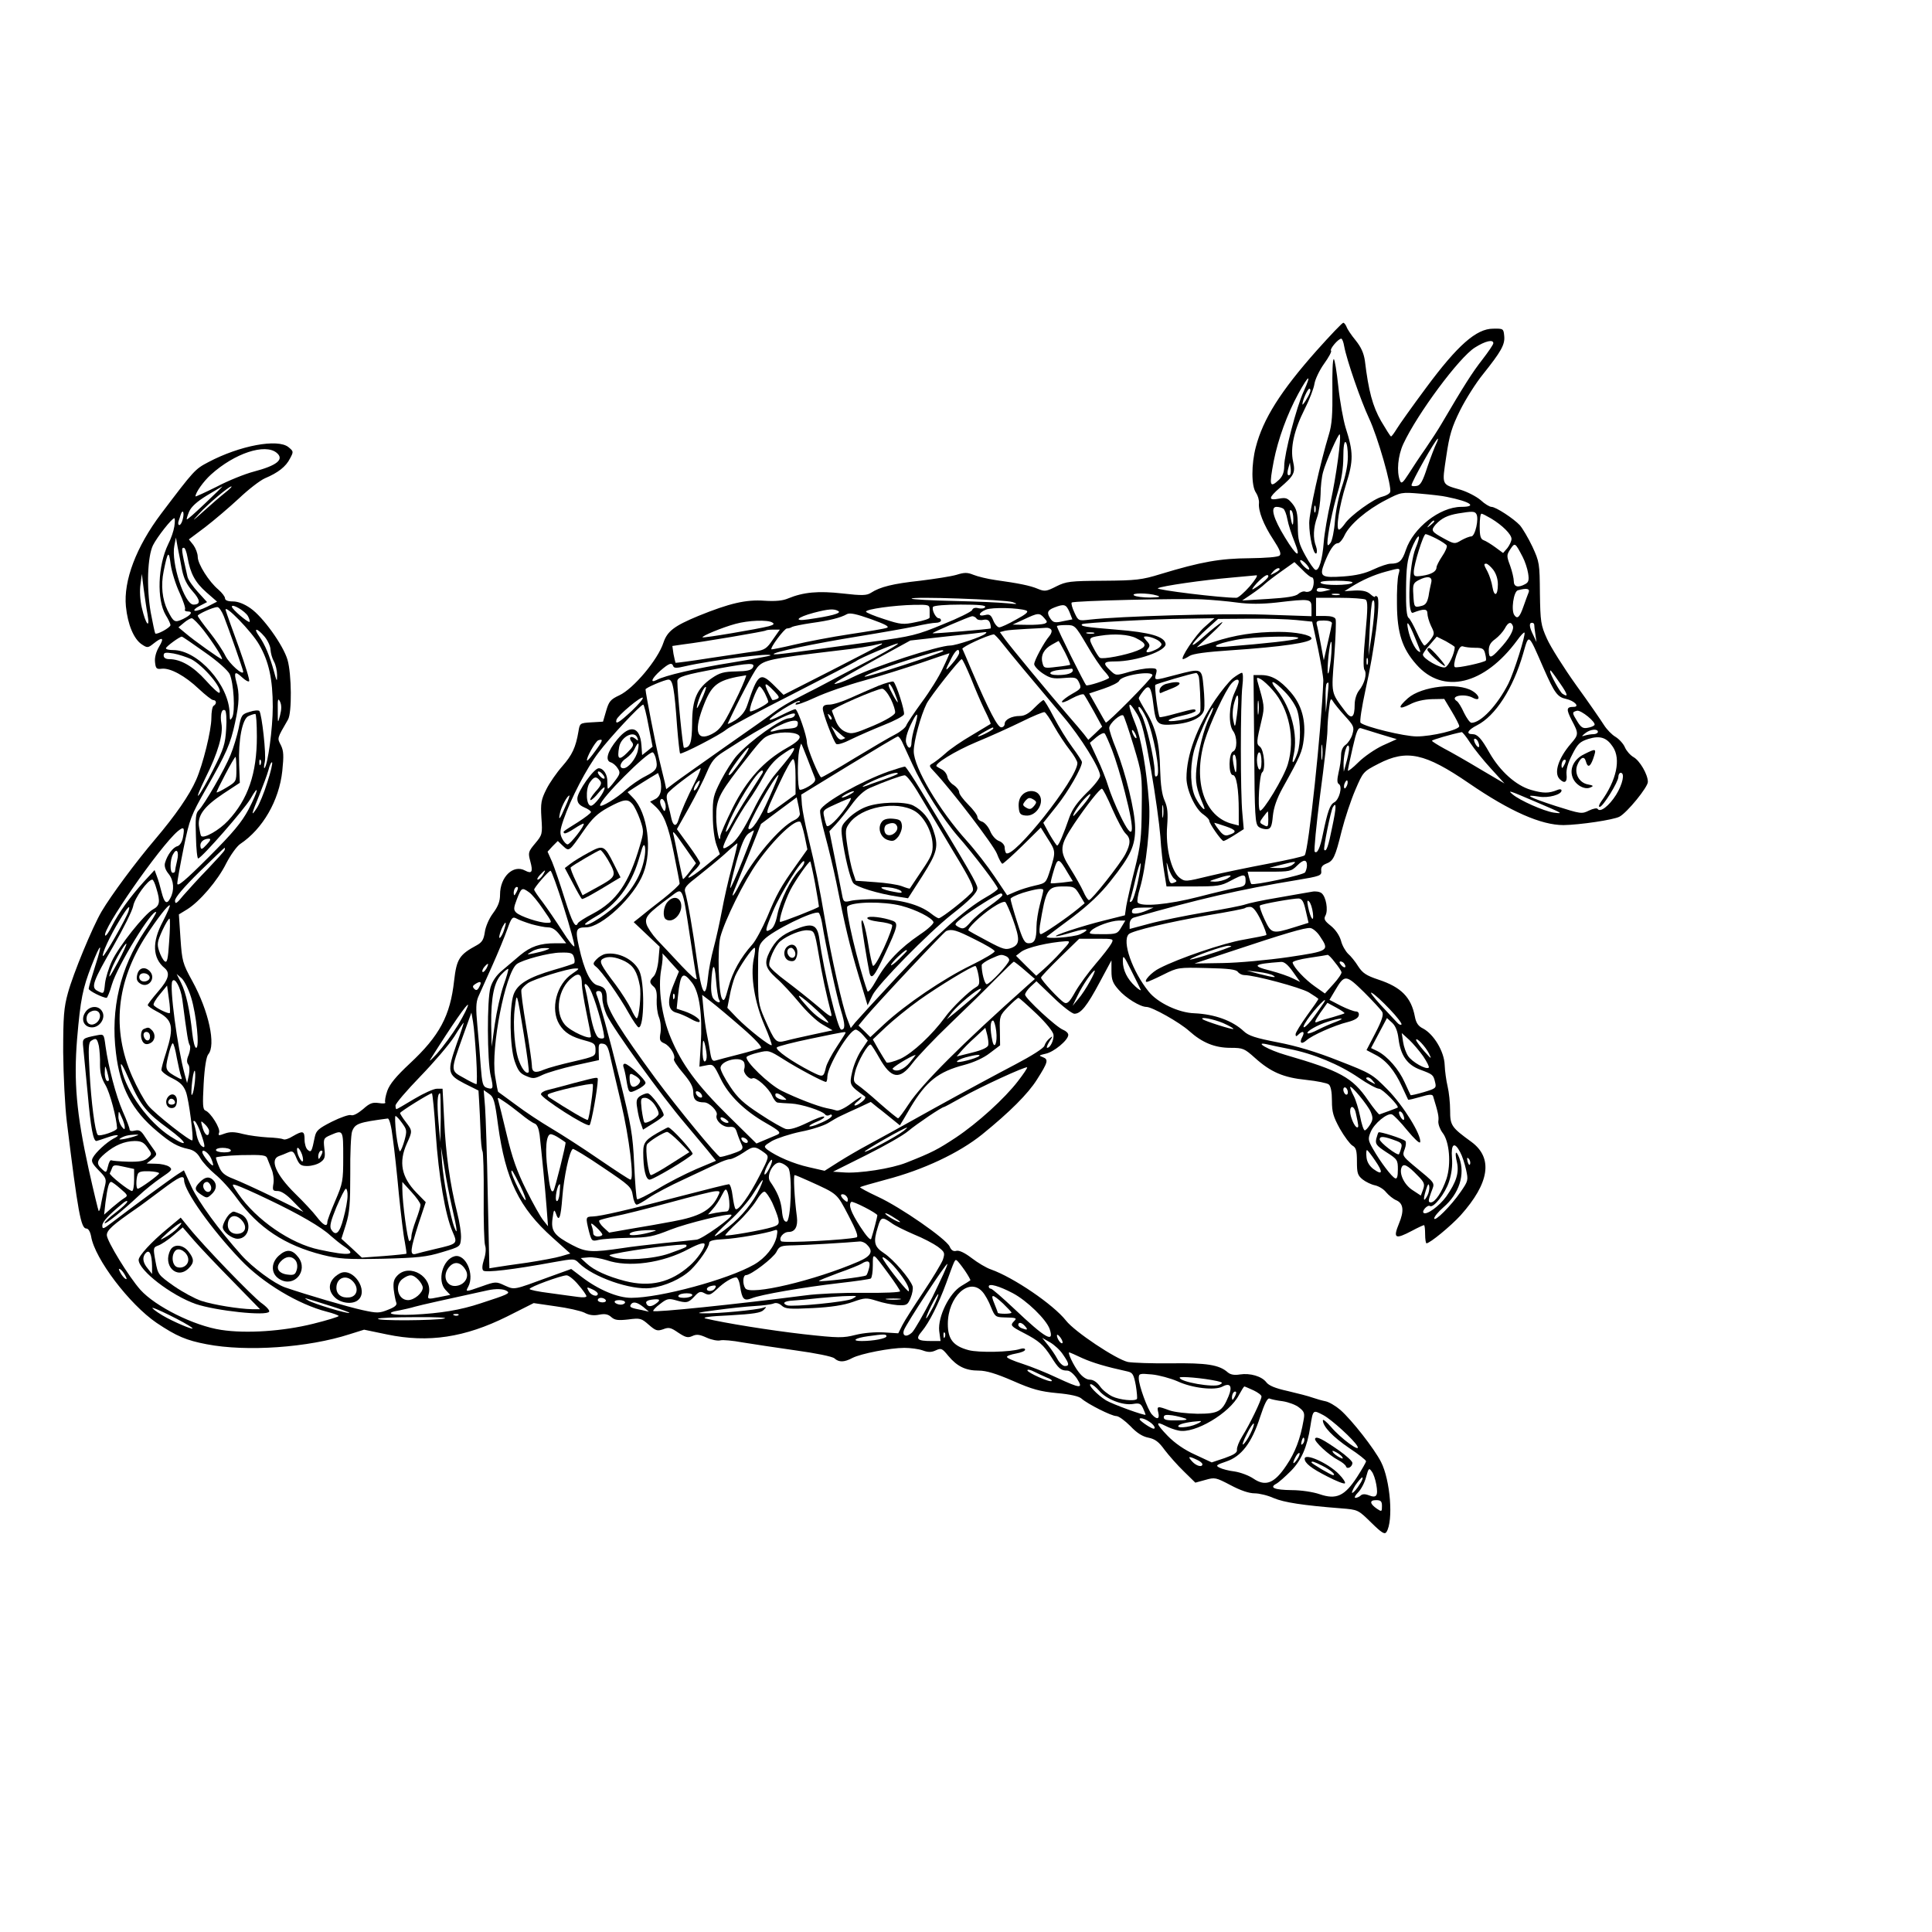 <?xml version="1.0" standalone="no"?>
<!DOCTYPE svg PUBLIC "-//W3C//DTD SVG 20010904//EN"
 "http://www.w3.org/TR/2001/REC-SVG-20010904/DTD/svg10.dtd">
<svg version="1.0" xmlns="http://www.w3.org/2000/svg"
 width="850pt" height="850pt" viewBox="0 0 850 850"
 preserveAspectRatio="xMidYMid meet">
<g transform="translate(0,850) scale(0.1,-0.1)"
fill="#000000" stroke="none">
<path d="M5793 6958 c-158 -178 -236 -301 -268 -425 -20 -76 -20 -172 1 -201
8 -12 14 -32 13 -45 -4 -34 20 -96 63 -161 28 -43 36 -62 28 -70 -7 -7 -60
-11 -133 -12 -128 -1 -211 -15 -392 -70 -81 -25 -107 -28 -250 -29 -148 -1
-164 -3 -208 -25 -43 -22 -51 -23 -80 -11 -35 15 -87 25 -187 39 -36 5 -80 16
-97 23 -27 11 -40 11 -75 0 -24 -7 -95 -18 -160 -26 -120 -13 -176 -27 -216
-53 -19 -12 -38 -13 -125 -3 -107 12 -172 6 -240 -22 -23 -10 -56 -13 -103
-10 -82 6 -154 -11 -292 -67 -106 -44 -136 -67 -153 -117 -24 -75 -132 -203
-194 -232 -39 -18 -46 -27 -58 -68 l-14 -48 -51 -3 c-51 -3 -51 -4 -57 -40
-12 -71 -28 -104 -71 -153 -24 -27 -56 -73 -70 -101 -23 -46 -26 -61 -22 -126
5 -71 4 -75 -27 -112 -31 -37 -32 -41 -22 -79 13 -47 7 -57 -23 -41 -52 28
-110 -28 -110 -106 0 -29 -8 -51 -31 -82 -18 -24 -33 -60 -36 -83 -5 -33 -12
-45 -36 -58 -76 -41 -88 -60 -99 -155 -17 -155 -64 -243 -195 -365 -61 -57
-88 -90 -99 -120 -8 -23 -12 -46 -9 -51 3 -5 -10 -6 -28 -3 -28 4 -40 0 -70
-27 -23 -19 -43 -30 -53 -26 -8 3 -46 -10 -84 -29 -59 -30 -69 -39 -75 -67
-13 -65 -16 -70 -31 -57 -8 6 -14 27 -14 45 0 39 -7 41 -52 15 -17 -11 -36
-17 -42 -13 -6 3 -37 7 -69 8 -32 2 -81 8 -108 15 -38 10 -57 10 -80 2 -27
-10 -30 -10 -25 4 7 18 -37 88 -60 97 -12 5 -13 25 -8 118 4 73 12 119 20 129
35 40 3 190 -70 323 -43 78 -45 88 -52 188 l-7 105 36 22 c55 34 135 127 172
202 19 37 47 76 62 86 99 66 171 191 185 321 7 68 6 88 -6 113 -17 33 -18 28
31 113 18 30 16 201 -2 263 -19 65 -108 189 -163 227 -27 19 -55 30 -77 30
-23 0 -35 5 -35 14 0 7 -13 24 -29 38 -42 35 -91 113 -91 144 0 15 -9 38 -19
52 l-20 25 72 54 c39 30 106 87 148 126 42 40 94 80 115 89 57 24 92 51 110
87 16 30 16 31 -7 50 -47 38 -214 7 -352 -66 -59 -31 -62 -34 -208 -227 -110
-146 -166 -295 -155 -408 8 -80 35 -144 70 -167 24 -16 27 -16 52 4 39 31 48
26 24 -14 -13 -22 -20 -47 -18 -67 3 -29 6 -33 30 -30 37 4 102 -31 163 -89
29 -27 57 -49 63 -49 15 0 16 -17 2 -25 -6 -3 -10 -28 -10 -54 0 -54 -37 -204
-67 -272 -30 -68 -91 -156 -180 -261 -86 -101 -194 -247 -236 -318 -41 -70
-125 -274 -148 -358 -18 -65 -21 -103 -21 -261 1 -102 8 -240 16 -306 49 -399
62 -470 86 -470 9 0 17 -14 21 -35 16 -98 168 -298 288 -380 88 -59 131 -77
220 -94 176 -34 447 -15 629 44 l64 20 101 -21 c182 -38 343 -13 528 79 l117
59 96 -14 c53 -7 110 -20 127 -28 20 -11 41 -14 65 -9 26 5 40 2 54 -11 15
-13 29 -15 74 -10 53 7 58 5 90 -23 31 -27 38 -29 64 -20 25 10 34 7 66 -15
32 -21 42 -24 62 -15 19 9 32 7 63 -7 22 -10 49 -15 60 -12 11 3 55 -1 98 -9
43 -7 148 -23 233 -35 88 -12 162 -27 171 -35 20 -18 43 -18 80 2 38 19 166
44 228 44 27 0 63 -5 80 -11 24 -9 39 -9 58 0 24 11 28 9 55 -24 39 -47 77
-65 134 -65 33 0 76 -13 150 -45 86 -38 121 -47 194 -54 58 -5 97 -14 108 -24
27 -24 132 -77 153 -77 11 0 38 -20 62 -44 29 -31 54 -46 79 -51 30 -6 46 -18
72 -54 19 -25 57 -68 85 -95 l50 -49 44 12 c42 12 46 11 111 -23 43 -23 81
-36 106 -36 20 0 58 -9 84 -21 45 -19 129 -32 296 -45 75 -6 75 -6 133 -63 47
-46 59 -53 67 -41 31 49 17 228 -24 308 -30 59 -128 184 -179 229 -21 18 -50
35 -65 38 -15 3 -40 10 -57 16 -16 6 -66 19 -109 29 -55 12 -84 24 -95 39 -20
26 -71 41 -116 34 -24 -4 -41 -1 -53 9 -38 34 -94 42 -249 40 -83 -1 -169 2
-191 6 -52 12 -234 133 -272 182 -56 71 -231 190 -330 225 -21 7 -59 30 -85
50 -30 23 -55 35 -67 32 -13 -4 -23 2 -30 19 -16 34 -216 173 -316 219 -45 21
-80 40 -78 42 2 2 53 17 113 33 165 43 322 117 424 199 122 99 202 179 241
241 49 77 52 89 26 99 -19 7 -18 8 12 15 36 7 100 60 100 83 0 8 -10 17 -22
22 -30 11 -168 139 -168 155 0 7 11 23 25 36 l25 23 74 -71 c41 -40 83 -72 93
-72 28 0 55 33 112 140 l51 95 0 -47 c0 -39 6 -54 32 -83 31 -36 95 -75 122
-75 25 0 146 -68 188 -106 57 -51 112 -74 182 -74 55 0 61 -3 107 -44 70 -63
126 -87 226 -97 47 -5 92 -14 99 -20 9 -7 14 -33 14 -72 0 -50 6 -70 35 -123
20 -35 45 -68 55 -74 16 -9 20 -21 20 -70 0 -51 3 -61 25 -79 14 -11 39 -23
55 -26 17 -4 38 -17 48 -30 11 -13 31 -30 46 -36 31 -14 34 -47 11 -102 -27
-66 -17 -71 57 -32 26 14 50 25 53 25 3 0 5 -18 5 -40 0 -22 3 -40 6 -40 15 0
107 76 150 123 127 142 144 252 48 323 -88 64 -94 72 -94 138 0 34 -5 81 -11
106 -6 25 -12 68 -13 95 -2 59 -48 135 -95 160 -21 10 -31 25 -36 52 -16 85
-60 130 -160 163 -54 18 -70 29 -89 58 -13 21 -33 46 -45 56 -11 11 -26 36
-31 57 -7 24 -24 49 -45 66 -28 22 -32 30 -23 46 12 24 2 81 -17 97 -8 7 -27
10 -42 7 -16 -3 -83 -14 -149 -26 -67 -11 -132 -25 -145 -30 -13 -5 -94 -21
-180 -35 -86 -15 -196 -37 -243 -50 l-86 -23 0 22 c0 13 8 25 18 28 278 80
472 125 717 165 103 17 110 20 108 40 -2 16 4 25 21 32 32 12 40 27 69 145 14
55 41 136 60 180 34 79 34 80 102 115 124 64 204 47 398 -86 181 -124 317
-184 416 -184 71 1 220 23 246 37 34 18 125 130 125 153 0 33 -36 94 -63 109
-14 8 -31 27 -38 43 -6 15 -25 36 -41 46 -16 9 -39 33 -51 52 -12 19 -66 98
-122 175 -55 77 -113 169 -129 205 -27 60 -29 74 -31 200 -1 130 -2 138 -33
205 -18 38 -43 80 -55 94 -28 30 -106 81 -125 81 -8 0 -30 13 -48 30 -19 16
-58 36 -87 45 -87 25 -83 18 -64 147 14 95 24 128 61 203 25 50 70 121 101
159 79 99 97 130 93 168 -3 32 -4 33 -49 32 -74 0 -157 -74 -294 -259 -61 -82
-120 -165 -130 -182 -11 -18 -22 -33 -25 -33 -3 0 -22 31 -44 68 -37 65 -55
132 -71 265 -5 33 -16 59 -41 90 -19 23 -37 50 -40 60 -4 9 -10 17 -14 17 -5
0 -57 -55 -117 -122z m121 18 c11 -60 73 -239 109 -316 38 -80 102 -303 93
-325 -2 -7 -18 -16 -34 -20 -37 -8 -142 -84 -165 -119 -10 -14 -21 -26 -26
-26 -15 0 1 104 31 199 33 105 33 141 -2 250 -10 33 -25 114 -32 181 -7 66
-16 120 -20 120 -5 0 -7 -62 -6 -137 1 -105 -2 -151 -15 -193 -39 -128 -87
-345 -87 -391 0 -60 19 -141 31 -134 4 3 4 17 -1 31 -14 36 -12 82 5 129 8 22
14 67 15 100 0 33 5 77 11 98 12 46 68 171 73 166 9 -9 -16 -189 -39 -293 -14
-61 -28 -142 -31 -181 -6 -78 -21 -128 -37 -122 -6 2 -26 30 -44 63 -28 51
-33 69 -33 129 -1 58 -5 75 -24 99 -21 25 -28 28 -60 22 -47 -9 -46 4 5 48 63
54 69 66 58 116 -13 59 4 137 51 230 21 41 40 91 43 111 3 20 22 60 42 88 21
29 35 55 31 58 -7 7 32 53 45 53 4 0 10 -15 13 -34z m656 14 c0 -6 -22 -38
-49 -73 -43 -55 -80 -113 -178 -280 -15 -26 -47 -75 -71 -110 -24 -34 -57 -84
-74 -111 -27 -42 -33 -46 -39 -30 -15 39 -9 109 15 161 62 133 246 381 315
424 46 29 81 37 81 19z m-834 -211 c-32 -68 -86 -278 -86 -329 0 -27 -7 -45
-22 -60 -42 -39 -45 -29 -24 82 19 96 59 206 108 296 46 84 60 91 24 11z m27
-6 c-7 -20 -33 -60 -33 -52 0 17 23 69 31 69 4 0 6 -8 2 -17z m556 -225 c-6
-12 -24 -58 -39 -102 -21 -65 -31 -82 -48 -84 -12 -2 -22 -1 -22 3 0 15 107
205 116 205 2 0 -1 -10 -7 -22z m-389 -57 c0 -36 -10 -85 -26 -132 -14 -41
-28 -109 -31 -152 -3 -42 -12 -85 -19 -95 -11 -14 -13 -14 -14 -2 0 36 23 151
46 226 16 53 24 104 24 153 0 45 4 70 10 66 6 -3 10 -32 10 -64z m-4713 17
c35 -29 2 -56 -101 -83 -38 -10 -111 -39 -162 -66 -52 -26 -94 -45 -94 -43 0
17 35 66 68 96 104 94 238 138 289 96z m4459 -96 c-11 -10 -15 4 -8 28 l7 25
3 -23 c2 -13 1 -26 -2 -30z m-4773 -126 c-43 -41 -79 -73 -81 -71 -2 1 3 17
10 34 9 21 34 44 78 71 36 22 66 39 68 40 2 0 -32 -33 -75 -74z m87 46 c-19
-15 -62 -52 -95 -82 -50 -45 -53 -47 -20 -11 42 46 132 121 143 121 4 -1 -9
-13 -28 -28z m5375 -18 c105 -21 137 -44 63 -44 -94 -1 -210 -92 -243 -190
-16 -48 -29 -60 -67 -60 -12 0 -45 -11 -75 -25 -37 -18 -77 -27 -131 -31 -99
-7 -108 -1 -86 57 23 59 43 89 60 89 7 0 21 16 30 36 23 47 97 111 181 154 67
35 69 35 153 28 47 -4 99 -10 115 -14z m-578 -66 c-3 -7 -5 -2 -5 12 0 14 2
19 5 13 2 -7 2 -19 0 -25z m-141 14 c6 -4 14 -25 18 -47 4 -22 18 -66 31 -98
31 -77 11 -68 -42 19 -51 83 -65 134 -37 134 11 0 24 -4 30 -8z m44 -44 c0
-38 -5 -34 -13 10 -4 21 -3 31 3 27 6 -3 10 -20 10 -37z m-4886 -2 c-3 -14
-10 -26 -15 -26 -5 0 -6 7 -4 15 3 8 7 22 10 31 9 27 17 9 9 -20z m5691 23
c13 -19 -5 -99 -22 -99 -8 0 -28 -8 -44 -17 -28 -17 -31 -17 -75 7 -57 31 -60
36 -38 62 26 28 52 41 99 49 61 10 73 10 80 -2z m65 -20 c50 -30 90 -70 90
-90 0 -9 -8 -27 -18 -40 l-19 -22 -34 25 c-19 14 -42 28 -51 31 -14 5 -18 18
-18 62 0 30 3 55 8 55 4 0 23 -10 42 -21z m-5793 -35 c-3 -20 -15 -55 -27 -78
-46 -95 -51 -244 -11 -312 12 -19 21 -39 21 -44 0 -11 -60 -44 -67 -37 -2 3
-11 45 -20 93 -19 111 -14 245 10 295 18 36 83 119 94 119 3 0 3 -16 0 -36z
m5543 22 c0 -2 -8 -10 -17 -17 -16 -13 -17 -12 -4 4 13 16 21 21 21 13z m10
-76 c21 -11 41 -24 45 -30 3 -5 -6 -27 -20 -47 -14 -21 -25 -43 -25 -49 0 -18
-22 -31 -62 -37 -34 -5 -38 -3 -38 16 0 33 42 167 52 167 5 0 26 -9 48 -20z
m-92 -42 c-29 -71 -38 -294 -12 -284 49 19 64 18 64 -3 0 -11 7 -36 16 -55 16
-32 16 -35 -2 -60 -11 -14 -23 -26 -27 -26 -4 0 -20 26 -34 58 -14 31 -30 60
-36 64 -8 5 -12 46 -11 125 1 96 5 129 23 176 12 31 27 57 32 57 5 0 -1 -24
-13 -52z m-5427 -96 c8 -38 21 -65 46 -93 35 -39 37 -59 4 -59 -39 0 -99 184
-84 259 l7 36 8 -45 c5 -25 14 -69 19 -98z m5898 58 c10 -19 21 -52 24 -72 5
-31 2 -40 -13 -48 -31 -17 -50 -12 -50 13 0 12 -7 43 -16 68 -16 43 -16 47 1
73 20 30 21 29 54 -34z m-5874 -2 c12 -70 33 -110 83 -154 l47 -41 -43 -22
c-24 -12 -49 -20 -55 -18 -7 2 3 12 21 21 l33 17 -40 44 c-22 24 -43 54 -46
67 -28 123 -28 128 -16 128 5 0 12 -19 16 -42z m-35 -156 c16 -35 27 -68 24
-73 -3 -5 2 -9 10 -9 27 0 18 -15 -18 -33 -38 -18 -42 -15 -69 38 -23 48 -30
109 -17 172 18 89 23 93 31 29 5 -33 22 -88 39 -124z m4970 105 c0 -6 -9 -2
-20 8 -11 10 -20 23 -20 28 0 6 9 2 20 -8 11 -10 20 -23 20 -28z m11 -37 c13
0 11 -44 -2 -57 -6 -6 -18 -9 -26 -6 -7 3 -21 -1 -31 -10 -12 -11 -51 -17
-132 -22 l-115 -7 40 27 c22 15 49 35 60 46 11 10 45 36 75 57 l55 39 34 -33
c18 -19 37 -34 42 -34z m798 34 c13 -17 21 -41 21 -65 0 -50 -16 -58 -24 -11
-3 20 -13 50 -21 66 -18 33 -18 36 -6 36 5 0 19 -12 30 -26z m-939 1 c0 -2
-10 -10 -22 -16 -21 -11 -22 -11 -9 4 13 16 31 23 31 12z m523 -22 c-5 -16 -8
-75 -7 -133 1 -125 23 -193 85 -263 117 -134 299 -91 444 106 15 21 29 36 32
34 7 -7 -47 -178 -71 -225 -49 -96 -121 -172 -162 -172 -7 0 -21 20 -33 44
-11 25 -25 47 -31 51 -35 22 31 36 70 15 34 -18 33 9 -2 30 -64 39 -224 21
-284 -32 -46 -41 -43 -53 9 -27 26 14 62 22 97 23 l54 1 33 -55 c18 -30 33
-59 33 -65 0 -16 -120 -45 -187 -45 -55 0 -227 42 -247 60 -5 5 5 68 22 147
39 172 67 392 52 407 -5 5 -10 6 -10 1 0 -4 -9 0 -20 10 -15 14 -34 18 -68 17
l-47 -3 30 19 c48 30 100 53 152 67 66 18 64 18 56 -12z m-5504 -176 c12 -68
-8 -45 -25 29 -8 35 -10 76 -6 103 l6 46 8 -65 c5 -36 12 -87 17 -113z m4849
123 c-24 -27 -50 -50 -58 -50 -64 -1 -358 35 -346 42 18 10 198 36 326 47 52
5 101 9 108 10 7 0 -6 -21 -30 -49z m82 44 c0 -8 -39 -41 -65 -55 -11 -7 -5 4
14 25 32 33 51 44 51 30z m717 -26 c-3 -13 -9 -40 -12 -61 -6 -28 -13 -39 -32
-43 -31 -8 -32 -6 -35 51 -3 43 0 50 22 62 40 21 63 17 57 -9z m-347 -2 c-12
-12 -127 -13 -139 -1 -7 7 16 10 69 10 46 0 75 -4 70 -9z m-120 -36 c-27 -7
-43 -3 -35 9 2 5 17 6 32 3 l28 -6 -25 -6z m895 -7 c-4 -10 -14 -37 -22 -60
-17 -49 -27 -58 -40 -40 -16 20 -4 105 15 110 40 11 54 7 47 -10z m-1635 -13
c19 -6 12 -8 -30 -9 -30 0 -62 4 -70 9 -19 12 62 12 100 0z m803 3 c-7 -2 -21
-2 -30 0 -10 3 -4 5 12 5 17 0 24 -2 18 -5z m-1438 -32 c26 -9 22 -10 -25 -5
-30 3 -136 8 -234 10 -99 2 -182 7 -185 10 -10 11 413 -4 444 -15z m988 -2
c53 -7 108 -7 172 0 153 18 155 17 155 -25 l0 -35 -207 7 c-188 6 -636 -7
-768 -22 -50 -6 -51 -6 -68 31 -10 21 -15 40 -12 44 8 8 473 19 575 14 41 -2
110 -8 153 -14z m565 13 c10 -7 10 -36 -1 -153 -9 -92 -10 -148 -4 -156 12
-16 1 -60 -24 -91 -11 -14 -19 -40 -19 -61 0 -59 -14 -68 -42 -30 -63 84 -61
74 -48 239 6 83 9 158 6 166 -3 9 -20 14 -46 14 l-40 0 0 40 0 40 103 0 c56 0
108 -4 115 -8z m28 -147 l-15 -100 5 115 c3 63 8 119 12 125 13 20 12 -41 -2
-140z m-4945 74 c6 -11 9 -22 7 -25 -6 -5 -78 56 -78 67 0 15 58 -19 71 -42z
m2999 26 c0 -14 0 -28 0 -32 0 -5 -27 -14 -60 -20 -56 -12 -67 -11 -140 13
-44 14 -80 29 -80 33 0 11 122 28 213 30 65 1 67 0 67 -24z m244 14 c-3 -6
-16 -8 -29 -5 -14 4 -25 1 -28 -8 -3 -7 -61 -36 -129 -63 -113 -47 -138 -53
-308 -76 -370 -51 -431 -59 -436 -55 -7 8 181 47 371 78 99 16 212 36 250 44
39 9 80 16 93 16 12 0 22 5 22 10 0 6 -4 10 -10 10 -13 0 -32 38 -25 50 4 6
57 10 121 10 80 0 113 -3 108 -11z m371 -21 l13 -33 -41 -8 c-34 -8 -43 -6
-54 9 -19 27 -16 39 15 51 44 17 52 15 67 -19z m-3720 -20 c21 -54 85 -235 85
-243 0 -20 -61 35 -78 69 -11 23 -43 71 -71 106 -28 35 -51 67 -51 71 0 7 67
38 86 38 7 1 20 -18 29 -41z m155 -124 c43 -74 60 -153 60 -274 0 -95 -22
-255 -36 -269 -4 -3 -3 9 1 27 7 32 -13 210 -24 224 -4 4 -23 3 -43 -4 -34
-10 -37 -14 -48 -72 -7 -33 -23 -87 -36 -118 -24 -60 -114 -217 -140 -243 -13
-12 -15 -36 -12 -115 1 -55 6 -99 10 -97 19 6 203 217 229 261 42 74 36 38 -8
-46 -30 -56 -67 -101 -175 -209 -105 -105 -138 -132 -138 -116 0 12 13 83 28
157 26 127 32 142 99 260 90 158 107 197 127 290 19 86 20 131 6 179 -12 45
-6 50 25 21 14 -13 28 -21 31 -17 4 3 -17 70 -45 149 -29 79 -55 152 -58 163
-9 33 115 -94 147 -151z m3375 150 c12 -5 0 -16 -45 -40 -33 -19 -66 -34 -74
-34 -7 0 -19 13 -26 30 -10 25 -17 29 -36 24 -33 -8 -30 10 4 24 27 11 144 8
177 -4z m-826 -3 c14 -9 -35 -22 -134 -36 -66 -10 -50 9 25 29 65 17 90 19
109 7z m213 -73 c-9 -4 -82 -16 -162 -28 -80 -12 -190 -33 -244 -46 -55 -13
-101 -22 -102 -21 -7 7 57 92 68 92 7 0 18 3 23 7 6 3 44 11 85 17 80 11 128
23 156 39 13 7 41 1 106 -22 61 -22 83 -33 70 -38z m692 43 c15 -17 15 -19 1
-25 -9 -3 -44 -6 -78 -5 l-62 1 50 23 c62 29 68 30 89 6z m-298 -2 c3 -6 17
-9 30 -6 17 3 25 -1 30 -15 3 -11 4 -21 2 -23 -4 -3 -252 -24 -255 -21 -3 3
160 73 174 75 6 0 15 -4 19 -10z m-3401 -51 c44 -57 89 -128 81 -128 -7 0
-124 83 -161 115 l-30 25 24 20 c13 11 28 20 35 20 6 -1 29 -24 51 -52z m4404
13 c-39 -34 -110 -141 -94 -141 3 0 16 6 28 14 15 10 76 18 182 25 224 15 355
34 355 52 0 15 -67 29 -144 29 -106 0 -194 -14 -286 -44 l-75 -24 65 60 c36
33 56 56 45 50 -11 -6 -47 -34 -79 -63 -32 -29 -54 -44 -48 -32 6 11 34 41 61
65 l50 45 138 1 c76 1 169 -2 207 -6 l69 -7 25 -115 c13 -63 24 -128 24 -145
-8 -210 -65 -749 -82 -768 -4 -5 -76 -21 -161 -37 -85 -16 -201 -40 -259 -54
-103 -25 -106 -26 -130 -8 -37 28 -63 135 -55 229 4 56 2 80 -11 110 -12 26
-18 70 -20 138 -2 115 -20 188 -64 257 -16 27 -30 52 -30 56 0 4 9 18 20 32
25 32 35 19 44 -57 11 -90 17 -96 92 -90 75 6 127 32 132 67 2 13 1 57 -3 97
-8 85 -6 84 -125 53 -94 -25 -92 -25 -84 5 6 23 3 25 -27 25 -18 0 -59 -7 -91
-16 -58 -17 -59 -17 -83 6 -35 33 -31 40 21 40 94 0 228 47 222 78 -6 32 -68
50 -218 62 -137 11 -159 15 -149 24 6 6 318 23 458 24 l124 2 -44 -39z m-1901
20 c10 -6 6 -10 -15 -16 -51 -13 -288 -53 -292 -49 -6 5 88 44 144 59 57 16
144 19 163 6z m2462 -3 c-1 -7 -9 -47 -19 -88 l-17 -75 -13 70 c-7 39 -15 78
-18 88 -3 14 2 17 31 17 22 0 36 -5 36 -12z m366 -65 c27 -67 27 -66 14 -58
-15 9 -37 55 -45 95 -10 48 3 32 31 -37z m430 53 c6 -17 -17 -58 -60 -103 -37
-41 -46 -41 -46 -4 0 21 8 35 28 49 15 11 34 32 42 46 15 29 28 33 36 12z m94
5 c0 -5 2 -24 5 -42 l5 -34 -14 30 c-18 36 -20 55 -6 55 6 0 10 -4 10 -9z
m-1969 -88 c28 -49 63 -100 77 -115 14 -15 24 -29 21 -31 -14 -11 -93 -36
-100 -32 -7 5 -129 250 -129 260 0 3 18 5 40 5 39 0 40 -1 91 -87z m-156 66
c4 -5 0 -18 -8 -27 -24 -28 -67 -108 -67 -124 0 -8 17 -27 38 -41 32 -21 45
-24 92 -20 52 4 57 3 68 -21 10 -23 9 -26 -30 -48 -23 -13 -43 -28 -46 -35 -2
-7 17 -1 43 14 26 14 50 22 54 17 4 -5 24 -39 44 -75 l36 -66 -30 -29 -31 -29
-19 25 c-11 14 -42 50 -68 80 -89 103 -256 305 -279 337 l-23 32 23 6 c13 3
55 6 93 8 39 2 78 4 87 5 9 1 20 -3 23 -9z m-3461 -30 c14 -17 26 -43 26 -57
1 -15 7 -38 15 -52 8 -14 14 -41 14 -60 0 -32 -1 -31 -14 17 -19 68 -39 117
-65 154 -28 39 -9 37 24 -2z m2236 -13 c-26 -39 -36 -46 -78 -52 -26 -3 -114
-17 -197 -29 -82 -13 -151 -22 -153 -21 -1 2 -5 19 -9 39 l-5 35 48 7 c84 10
359 57 363 61 2 2 17 4 33 4 l29 0 -31 -44z m935 26 c-15 -14 -130 -52 -154
-52 -51 0 -337 -93 -431 -140 -19 -10 -46 -21 -60 -25 -24 -7 -24 -6 -5 8 11
8 88 51 170 97 l150 82 160 18 c88 9 164 18 170 19 6 0 6 -2 0 -7z m478 1 c-7
-2 -21 -2 -30 0 -10 3 -4 5 12 5 17 0 24 -2 18 -5z m-402 -45 c33 -42 121
-148 267 -321 76 -89 162 -228 162 -260 0 -10 -26 -44 -59 -75 -41 -41 -63
-71 -76 -107 -26 -75 -47 -125 -54 -125 -3 0 -18 23 -34 50 l-27 50 59 74 c52
65 111 169 111 193 0 5 -19 34 -42 65 -24 32 -60 91 -82 133 -21 41 -42 75
-45 75 -4 0 -22 -16 -41 -35 -23 -24 -43 -35 -63 -35 -36 0 -67 -16 -67 -35 0
-8 -7 -15 -15 -15 -16 0 -54 73 -130 250 -20 47 -38 90 -41 95 -3 8 106 59
138 64 3 1 21 -18 39 -41z m588 24 c48 -24 48 -37 3 -55 -47 -19 -151 -39
-163 -31 -5 3 -18 23 -29 45 -22 42 -21 44 30 52 62 10 127 6 159 -11z m-4099
-61 c55 -38 101 -79 110 -96 18 -37 26 -167 11 -192 -9 -15 -10 -13 -11 18 -1
124 -139 279 -248 279 -18 0 -32 3 -32 8 0 7 61 52 70 51 3 0 48 -31 100 -68z
m4185 57 c14 -6 25 -17 25 -23 0 -6 -11 -17 -25 -23 -36 -17 -50 -15 -35 3 10
13 10 19 -5 35 -16 18 -16 20 -2 20 9 0 28 -5 42 -12z m625 3 c-13 -8 -138
-22 -315 -36 -77 -6 -53 11 43 30 75 15 296 20 272 6z m690 -38 c0 -28 -27
-84 -42 -89 -20 -6 -98 38 -98 56 0 5 14 25 31 44 l30 35 40 -20 c21 -12 39
-23 39 -26z m391 -93 c48 -109 61 -127 99 -135 37 -8 62 -35 33 -35 -32 0 -33
-10 -8 -59 31 -58 31 -63 -4 -103 -55 -64 -76 -129 -49 -156 22 -22 34 -13 30
21 -2 21 6 51 25 87 24 48 34 57 71 69 52 16 81 6 108 -35 36 -54 16 -147 -52
-241 -9 -13 -12 -23 -6 -23 14 0 82 110 82 132 0 10 5 18 10 18 20 0 9 -50
-20 -97 -31 -49 -70 -79 -81 -62 -3 5 -19 2 -38 -7 -32 -16 -36 -15 -147 20
-117 38 -145 53 -73 41 41 -7 99 9 99 27 0 6 -8 7 -17 3 -39 -16 -63 -16 -118
0 -65 19 -135 81 -182 163 -36 64 -53 82 -75 82 -30 0 -21 18 20 39 81 41 159
162 203 315 26 90 21 94 90 -64z m-2105 69 c14 -28 24 -52 22 -54 -2 -1 -28
-6 -59 -9 -55 -7 -57 -6 -63 19 -8 32 7 60 42 79 15 9 28 15 29 16 2 0 14 -23
29 -51z m1169 -31 c-5 -40 -10 -67 -13 -60 -5 17 8 145 15 138 3 -2 2 -38 -2
-78z m-1976 67 c-3 -2 -101 -53 -218 -113 l-214 -109 -38 38 c-65 65 -74 58
-122 -85 -9 -27 -26 -47 -51 -64 -21 -13 -37 -20 -34 -15 46 100 112 225 130
247 27 32 60 39 338 72 113 13 150 19 209 33 2 1 2 -1 0 -4z m-29 -57 c-97
-51 -166 -87 -260 -137 -8 -4 -44 -22 -80 -41 -36 -18 -81 -45 -100 -60 -19
-15 -120 -86 -223 -158 -103 -73 -203 -143 -222 -158 l-34 -26 -6 29 c-4 15
-15 62 -25 103 -15 60 -60 291 -60 307 0 7 85 43 101 43 19 0 26 -38 38 -208
5 -62 11 -115 13 -117 6 -6 178 83 203 105 11 10 142 80 290 155 149 76 275
142 281 146 17 14 168 77 184 78 8 0 -37 -27 -100 -61z m2640 42 c32 0 39 -4
44 -26 4 -15 5 -28 3 -30 -8 -9 -128 -35 -136 -29 -6 3 -3 24 6 51 11 32 19
44 30 40 8 -3 32 -6 53 -6z m-2340 -14 c0 -7 -341 -118 -346 -113 -6 6 116 51
239 88 96 29 107 32 107 25z m70 -8 c0 -7 -14 -29 -31 -48 -33 -38 -34 -35 -4
23 19 37 35 49 35 25z m-3379 -28 c54 -28 141 -131 124 -148 -3 -3 -30 21 -60
55 -55 61 -110 93 -160 93 -16 0 -25 6 -25 16 0 13 7 15 43 9 23 -4 58 -16 78
-25z m3307 -40 c-16 -36 -58 -103 -93 -150 -34 -47 -65 -93 -68 -102 -3 -9
-25 -27 -48 -39 -24 -12 -104 -59 -180 -105 -75 -46 -141 -84 -146 -84 -9 0
-63 130 -63 154 0 28 -41 146 -51 146 -5 0 -32 -12 -60 -26 -74 -37 -70 -23 6
26 37 23 69 39 73 36 3 -3 0 -6 -6 -6 -7 0 -12 -4 -12 -9 0 -5 39 8 86 30 47
22 143 55 212 74 70 19 183 55 252 78 69 24 126 43 127 43 1 -1 -12 -31 -29
-66z m-759 56 c-2 -2 -78 -16 -169 -31 -158 -25 -296 -57 -332 -77 -30 -15
-20 8 17 41 38 33 51 38 57 20 3 -9 16 -9 53 0 113 26 389 61 374 47z m2628
-38 c-3 -7 -5 -2 -5 12 0 14 2 19 5 13 2 -7 2 -19 0 -25z m-1746 -60 c18 -46
45 -109 61 -142 16 -32 28 -59 26 -61 -2 -1 -39 -24 -83 -50 -43 -25 -96 -61
-116 -80 -20 -18 -45 -37 -55 -43 -18 -10 -18 -12 8 -39 75 -80 260 -322 274
-359 9 -24 20 -44 24 -44 4 0 44 36 88 79 l81 80 30 -48 c36 -56 36 -58 12
-136 -19 -60 -19 -60 -67 -71 -27 -6 -66 -18 -86 -27 l-37 -16 -55 82 c-30 45
-85 116 -122 157 -122 135 -234 324 -234 395 0 45 31 158 57 210 18 34 145
195 154 195 4 0 21 -37 40 -82z m-959 45 c-7 -12 -25 -16 -74 -17 -54 -1 -72
-6 -107 -30 -65 -45 -86 -93 -86 -199 -1 -84 -8 -106 -36 -107 -5 0 -29 242
-29 293 0 19 33 29 182 56 138 25 162 26 150 4z m1408 -12 c0 -13 -26 -21 -66
-21 -49 0 -42 18 9 23 23 2 45 4 50 5 4 1 7 -2 7 -7z m2144 -58 c34 -49 37
-63 10 -45 -11 7 -54 85 -54 98 0 10 3 6 44 -53z m-1794 36 c0 -12 -199 -213
-205 -208 -2 2 -19 32 -38 66 l-35 62 63 21 c35 12 66 27 69 35 9 24 146 46
146 24z m204 -6 c4 -16 9 -116 7 -150 -1 -18 -35 -33 -92 -42 -69 -11 -61 4
11 20 33 7 60 17 60 21 0 11 -7 10 -85 -11 -38 -11 -71 -18 -73 -16 -7 7 -24
136 -19 142 6 5 158 50 179 52 4 1 9 -7 12 -16z m-2024 -75 c-66 -137 -79
-157 -119 -178 -68 -34 -80 16 -32 135 35 87 63 105 183 124 4 1 -11 -36 -32
-81z m2590 -18 l-7 -65 -1 61 c-1 33 1 64 5 67 10 10 10 7 3 -63z m-2435 30
c25 -26 26 -30 11 -36 -9 -4 -18 -5 -19 -3 -41 75 -39 88 8 39z m-320 -41
c-16 -35 -22 -43 -18 -24 7 35 32 89 39 82 2 -2 -7 -28 -21 -58z m280 31 c8
-16 15 -33 15 -38 0 -8 -63 -42 -79 -42 -5 0 0 25 12 55 11 30 24 55 28 55 5
0 15 -13 24 -30z m-585 -77 c-57 -53 -74 -63 -68 -40 4 18 112 108 116 97 2
-5 -20 -30 -48 -57z m-1548 -20 c-10 -38 -10 -37 -10 22 -1 49 1 56 10 38 7
-15 7 -33 0 -60z m4685 -3 c39 -43 42 -49 33 -80 -5 -18 -19 -39 -30 -47 -13
-9 -20 -26 -20 -46 0 -18 -5 -52 -11 -76 -7 -32 -7 -46 2 -51 16 -11 1 -68
-21 -80 -19 -10 -29 -39 -50 -140 -12 -61 -25 -88 -36 -77 -4 4 7 117 24 250
18 133 32 260 32 282 0 22 3 65 7 95 5 46 8 51 17 35 6 -10 30 -40 53 -65z
m-3064 -42 l18 -93 -23 -19 -23 -18 -3 43 c-6 83 -50 94 -106 26 -44 -53 -55
-93 -29 -101 10 -3 24 -15 31 -27 12 -18 10 -25 -13 -55 -14 -19 -28 -34 -30
-34 -2 0 -3 13 -3 30 1 32 -17 60 -38 60 -21 0 -94 -103 -94 -133 0 -19 8 -29
30 -39 17 -7 30 -16 30 -21 0 -4 -26 -24 -57 -44 -70 -44 -68 -42 -60 -49 3
-3 22 6 43 20 21 14 40 24 42 22 6 -7 -59 -91 -71 -91 -6 0 -17 12 -24 26 -11
22 -10 35 6 82 32 93 102 228 155 297 48 64 184 210 196 210 3 0 14 -42 23
-92z m2151 48 c20 -34 33 -89 60 -243 19 -109 37 -241 41 -293 3 -52 11 -123
17 -157 l10 -63 118 0 c106 0 122 2 164 25 59 31 66 31 66 0 0 -20 -6 -25 -37
-30 -21 -4 -98 -22 -171 -41 -132 -34 -254 -45 -267 -24 -3 5 1 33 10 62 27
91 48 285 40 378 -11 146 -34 280 -60 345 -38 94 -34 113 9 41z m41 -18 c30
-66 61 -236 46 -251 -8 -8 -11 -2 -11 19 -1 56 -38 213 -58 249 -12 19 -17 35
-11 35 6 0 21 -24 34 -52z m-4050 -45 c-4 -67 -11 -88 -56 -177 -28 -56 -58
-108 -66 -116 -8 -8 6 27 31 78 54 107 79 193 70 239 -7 37 1 67 16 58 5 -3 8
-38 5 -82z m6020 17 c-3 -4 -16 -10 -30 -12 -20 -4 -29 1 -45 27 -24 39 -25
42 -2 48 18 4 85 -51 77 -63z m-2377 -6 c18 -32 49 -79 68 -103 19 -24 34 -50
34 -58 0 -68 -284 -426 -314 -396 -3 4 -6 15 -6 25 0 10 -11 23 -25 28 -14 5
-31 24 -39 44 -8 19 -24 37 -35 41 -12 3 -21 13 -21 21 0 8 -18 32 -40 54 -22
22 -40 46 -40 54 0 9 -11 23 -24 32 -14 8 -26 25 -28 36 -2 12 -12 26 -23 32
-11 6 -22 12 -24 14 -15 9 81 68 174 107 61 25 151 66 200 90 50 25 95 43 100
42 6 -2 25 -30 43 -63z m-3508 -45 c0 -162 -39 -276 -127 -370 -38 -41 -106
-80 -118 -67 -2 1 -6 19 -9 38 -9 50 19 90 106 148 l73 48 -3 80 c-4 109 14
203 42 214 11 5 24 9 29 9 4 1 7 -44 7 -100z m2365 91 c-3 -5 -14 -10 -23 -10
-34 0 -174 -101 -230 -164 -18 -20 -49 -69 -70 -109 -34 -67 -37 -78 -36 -157
0 -49 7 -102 16 -127 l15 -41 -68 -56 c-66 -54 -96 -65 -44 -16 14 13 25 28
25 33 0 5 -23 41 -51 79 l-51 70 54 96 c30 54 65 123 78 155 20 47 33 64 74
90 189 123 335 197 311 157z m530 -45 c-8 -26 -15 -59 -15 -72 0 -30 -16 -30
-24 1 -3 14 4 42 20 76 30 63 38 61 19 -5z m962 -85 c37 -123 38 -128 36 -275
-1 -130 -5 -166 -31 -270 -17 -66 -33 -139 -37 -161 l-6 -41 -92 -23 c-97 -24
-230 -68 -210 -69 6 -1 39 8 72 18 63 19 82 14 34 -9 -31 -14 -161 -23 -147
-10 5 4 56 43 113 85 72 55 123 103 167 159 90 113 109 156 108 236 -1 74 -41
236 -84 346 -17 41 -30 82 -30 91 0 20 51 65 62 55 4 -4 24 -63 45 -132z
m-1477 100 c0 -19 -5 -23 -42 -26 -20 -1 -46 -5 -57 -9 -37 -11 -22 5 22 25
46 22 77 25 77 10z m860 -25 c0 -6 -56 -35 -67 -35 -4 1 8 9 27 20 39 22 40
22 40 15z m1705 -26 l70 -21 -62 -28 c-34 -16 -82 -49 -107 -74 -25 -25 -46
-41 -46 -36 0 4 9 49 21 100 17 75 24 90 37 86 10 -3 48 -15 87 -27z m-1075
-14 c0 -5 -5 -3 -10 5 -5 8 -10 20 -10 25 0 6 5 3 10 -5 5 -8 10 -19 10 -25z
m2030 25 c0 -5 -9 -10 -19 -10 -11 0 -28 -3 -38 -6 -16 -5 -16 -4 1 10 22 18
56 21 56 6z m-3512 -21 c2 -11 -16 -27 -55 -49 -103 -58 -177 -140 -239 -263
-30 -60 -54 -116 -55 -125 -2 -44 -18 28 -18 83 -1 73 12 100 96 210 104 134
111 142 145 153 50 16 122 11 126 -9z m1375 -60 c14 -36 40 -120 56 -185 48
-185 39 -227 -21 -101 -19 39 -43 97 -52 127 -9 30 -31 86 -49 123 l-32 69 29
25 c16 13 32 21 36 16 4 -4 19 -38 33 -74z m1575 33 c17 -26 58 -77 91 -113
l60 -66 -107 63 c-58 35 -130 76 -159 91 -29 16 -53 31 -53 34 0 4 86 29 131
38 3 0 20 -20 37 -47z m-3664 22 c5 -14 4 -15 -9 -4 -20 16 -32 5 -15 -15 10
-12 6 -20 -21 -47 -36 -36 -45 -29 -35 26 9 46 67 74 80 40z m1164 -16 c6 -13
26 -57 45 -98 47 -104 135 -243 202 -320 67 -76 175 -218 175 -230 0 -4 -24
-22 -53 -38 -91 -52 -216 -163 -389 -348 -92 -99 -175 -190 -186 -203 l-19
-24 -15 39 c-21 52 -72 280 -97 429 -26 152 -44 244 -75 370 -13 55 -26 120
-28 144 l-3 45 209 128 c115 70 212 128 216 128 4 0 12 -10 18 -22z m-1349
-42 c-18 -25 -34 -44 -36 -42 -7 7 36 84 49 89 23 8 21 -1 -13 -47z m3885 38
c10 -25 -1 -29 -14 -5 -6 12 -7 21 -1 21 5 0 12 -7 15 -16z m-687 -71 c-2 -16
-4 -3 -4 27 0 30 2 43 4 28 2 -16 2 -40 0 -55z m-3011 35 c-7 -35 -42 -78 -63
-78 -22 0 -15 27 12 44 14 10 31 28 37 42 16 33 22 30 14 -8z m747 -38 c14
-36 28 -73 32 -82 5 -13 -2 -22 -26 -37 -18 -11 -36 -18 -41 -15 -9 6 -11 128
-2 173 4 17 8 30 9 29 2 -2 14 -32 28 -68z m2380 28 c-3 -18 -10 -44 -14 -58
l-7 -25 -1 26 c-1 38 10 89 20 89 5 0 6 -15 2 -32z m-2662 -20 c-47 -66 -60
-82 -65 -77 -6 6 77 119 87 119 4 0 -6 -19 -22 -42z m208 10 c-13 -18 -43 -55
-67 -83 -24 -27 -69 -100 -99 -162 -39 -79 -67 -123 -92 -144 -20 -16 -37 -25
-39 -19 -5 13 69 149 113 210 18 25 47 72 64 104 21 40 47 71 78 93 59 42 70
42 42 1z m-595 -10 c12 -47 6 -57 -44 -83 -28 -14 -66 -41 -86 -59 -39 -37
-114 -82 -114 -69 0 27 205 233 231 233 4 0 9 -10 13 -22z m-1844 -52 c0 -54
-1 -55 -42 -80 -23 -14 -43 -24 -45 -22 -3 3 77 156 83 156 2 0 4 -24 4 -54z
m107 22 c-3 -8 -6 -5 -6 6 -1 11 2 17 5 13 3 -3 4 -12 1 -19z m2353 -56 l0
-77 -66 -48 c-77 -56 -77 -56 -3 101 26 56 52 102 58 102 7 0 11 -29 11 -78z
m3381 51 c-8 -15 -10 -15 -11 -2 0 17 10 32 18 25 2 -3 -1 -13 -7 -23z m-5705
-75 c-14 -46 -35 -96 -46 -113 -27 -41 -25 -30 10 55 16 40 35 90 41 112 5 22
13 37 16 34 3 -3 -6 -43 -21 -88z m1881 0 c-34 -67 -61 -128 -72 -165 -9 -31
-23 -29 -31 5 -3 15 -10 45 -16 66 -8 33 -7 42 9 56 26 26 127 100 135 100 3
0 -8 -28 -25 -62z m-397 20 c0 -6 -7 -5 -15 2 -8 7 -15 17 -15 22 0 6 7 5 15
-2 8 -7 15 -17 15 -22z m694 20 c-4 -7 -32 -50 -61 -96 -29 -45 -62 -100 -73
-122 -23 -44 -35 -54 -20 -16 34 90 131 246 153 246 4 0 5 -6 1 -12z m-446
-72 c-2 -20 -11 -35 -26 -42 l-22 -11 20 -18 c40 -36 59 -82 84 -206 14 -70
26 -131 26 -136 0 -6 -33 -36 -72 -67 -40 -31 -86 -67 -101 -80 l-29 -23 57
-54 57 -54 -5 -57 c-3 -33 -12 -64 -21 -73 -20 -20 -20 -29 0 -46 11 -9 15
-27 13 -58 -1 -25 3 -59 10 -76 7 -17 10 -46 7 -68 -6 -33 -3 -39 18 -48 25
-12 50 -54 41 -69 -3 -4 15 -32 40 -61 33 -39 45 -61 45 -85 0 -32 13 -44 48
-44 23 0 62 -40 55 -56 -8 -22 27 -55 56 -52 20 2 27 -3 34 -27 5 -16 14 -38
19 -49 7 -13 6 -21 -4 -27 -13 -9 -76 -29 -90 -29 -11 0 -191 219 -284 345
-154 210 -214 306 -214 345 0 44 -8 57 -41 65 -31 8 -59 65 -82 170 -17 75
-13 85 31 85 69 0 213 135 252 237 41 103 19 267 -44 332 l-25 26 32 21 c18
12 48 30 67 42 l35 21 8 -22 c4 -12 7 -35 5 -51z m475 -38 c-40 -91 -77 -147
-90 -134 -10 9 117 236 132 236 2 0 -17 -46 -42 -102z m-744 78 c10 -11 6 -22
-20 -50 -17 -20 -26 -36 -21 -36 6 0 22 15 36 33 14 17 26 27 26 21 0 -19 -45
-79 -60 -79 -21 0 -25 71 -6 101 19 28 29 30 45 10z m431 -26 c-6 -12 -14 -20
-17 -17 -2 3 1 14 8 26 7 11 15 18 17 16 2 -2 -2 -13 -8 -25z m2856 4 c-4 -9
-9 -15 -11 -12 -3 3 -3 13 1 22 4 9 9 15 11 12 3 -3 3 -13 -1 -22z m-1032
-104 c22 -50 48 -98 58 -107 23 -21 23 -45 -1 -91 -24 -45 -148 -202 -160
-202 -5 0 -16 17 -25 38 -9 20 -35 66 -57 101 -50 79 -48 99 17 197 54 80 112
154 122 154 4 0 25 -41 46 -90z m1856 35 c129 -55 131 -56 85 -50 -44 7 -148
53 -180 80 -24 20 -17 18 95 -30z m-1986 -19 c-21 -25 -40 -46 -41 -46 -8 0
22 47 45 72 41 44 38 24 -4 -26z m-2276 -3 c-25 -59 -33 -68 -24 -28 7 29 32
75 41 75 2 0 -5 -21 -17 -47z m440 -11 c-3 -14 -6 -14 -16 6 -7 12 -10 27 -6
33 9 15 27 -16 22 -39z m591 -23 c0 -9 -10 -21 -24 -27 -63 -29 -185 -174
-244 -289 -23 -45 -37 -59 -21 -20 5 12 33 83 64 157 l54 135 79 59 78 58 6
-28 c4 -16 7 -36 8 -45z m-737 44 c9 -10 24 -41 34 -69 17 -50 17 -54 -1 -115
-48 -165 -103 -244 -207 -299 -35 -18 -64 -37 -66 -42 -10 -24 -25 4 -58 109
-20 64 -45 137 -55 161 l-20 45 22 24 23 23 23 -22 c27 -25 26 -26 90 66 38
55 61 77 108 103 69 37 86 40 107 16z m2335 -55 c-2 -13 -4 -3 -4 22 0 25 2
35 4 23 2 -13 2 -33 0 -45z m744 -47 c-17 -86 -26 -110 -35 -100 -5 6 29 173
38 188 16 26 16 1 -3 -88z m-2321 -39 l12 -59 -49 -69 c-70 -98 -86 -128 -128
-229 -21 -49 -50 -103 -65 -120 -52 -58 -87 -121 -105 -188 -15 -57 -20 -65
-29 -50 -15 27 -20 216 -7 270 19 73 104 246 164 330 74 104 166 191 188 177
3 -2 12 -30 19 -62z m-2735 -5 c-4 -22 -14 -37 -25 -40 -19 -5 -44 -38 -54
-73 -4 -14 1 -31 16 -49 23 -29 26 -72 7 -107 -15 -29 -26 -21 -38 26 -6 25
-15 56 -21 71 l-10 27 -48 -52 c-61 -68 -108 -133 -139 -193 -13 -27 -27 -46
-30 -43 -19 19 240 392 319 459 27 22 31 17 23 -26z m2463 -100 c-28 -70 -53
-126 -55 -124 -2 3 10 53 26 113 22 78 37 113 53 126 13 9 24 16 25 14 1 -1
-21 -59 -49 -129z m-254 54 l48 -69 -27 -36 c-15 -20 -29 -35 -30 -34 -2 2
-10 41 -20 88 -9 47 -19 93 -21 103 -9 30 1 19 50 -52z m-2105 13 c-20 -22
-25 -23 -27 -9 -4 19 13 35 37 35 10 0 7 -8 -10 -26z m2311 -98 c-16 -58 -35
-144 -44 -193 -9 -48 -25 -121 -36 -162 -11 -40 -23 -102 -26 -137 -10 -97
-28 -66 -48 83 -17 126 -40 258 -52 299 -5 18 6 30 58 70 34 27 87 70 116 96
29 27 54 48 56 48 2 0 -9 -47 -24 -104z m-383 51 c-10 -71 -43 -135 -104 -199
-52 -53 -148 -117 -159 -105 -3 3 19 18 48 35 88 49 154 137 187 247 7 22 14
46 16 53 10 29 17 8 12 -31z m-1849 23 c-1 -5 -35 -42 -73 -82 -39 -40 -87
-93 -108 -117 -30 -37 -37 -41 -37 -23 0 13 38 58 107 126 60 58 109 106 111
106 2 0 2 -4 0 -10z m-209 -47 c-5 -21 -9 -41 -9 -45 0 -5 -4 -8 -10 -8 -13 0
-13 56 1 81 16 31 28 13 18 -28z m2738 -41 c-38 -40 -84 -133 -97 -196 -7 -37
-18 -60 -31 -66 -25 -14 -24 -5 11 79 33 80 132 239 138 221 3 -7 -7 -24 -21
-38z m1181 -13 l22 -36 -47 -6 c-27 -3 -49 -4 -50 -3 -2 2 4 26 13 56 17 58
22 58 62 -11z m1052 33 c0 -9 -4 -23 -8 -30 -8 -12 -228 -59 -237 -51 -2 2 -6
15 -10 29 l-6 25 95 0 c90 0 97 1 123 27 28 28 43 28 43 0z m-2164 -79 c10
-54 17 -100 17 -102 -3 -6 -167 -70 -171 -67 -7 7 20 91 45 140 21 41 80 126
88 126 1 0 11 -44 21 -97z m1419 2 c-9 -41 -21 -78 -27 -81 -7 -5 -9 -2 -6 7
3 8 14 49 24 93 10 43 20 73 22 67 2 -6 -4 -45 -13 -86z m161 19 c13 -10 13
-12 0 -17 -19 -8 -22 -2 -30 53 -5 43 -5 44 5 10 6 -19 17 -40 25 -46z m520
61 c-11 -8 -38 -15 -60 -14 l-41 1 50 13 c67 17 73 17 51 0z m-3298 -45 c-7
-11 -17 -20 -22 -20 -5 0 -1 9 9 20 10 11 20 20 22 20 2 0 -2 -9 -9 -20z m92
-141 c28 -88 49 -166 47 -172 -2 -6 -26 24 -53 67 -27 42 -66 99 -86 126 -21
27 -38 52 -38 56 0 9 63 82 72 83 4 1 30 -71 58 -160z m2920 126 c-14 -8 -38
-14 -55 -14 -29 1 -28 2 10 14 53 18 76 18 45 0z m-4712 -44 c18 -58 15 -76
-15 -92 -37 -20 -151 -163 -181 -228 -14 -30 -27 -73 -30 -97 -5 -49 -5 -48
-34 -33 -29 15 -19 42 72 199 43 75 82 153 86 174 6 35 65 116 84 116 4 0 12
-17 18 -39z m1583 -18 c-8 -15 -10 -15 -11 -2 0 17 10 32 18 25 2 -3 -1 -13
-7 -23z m2479 -10 l22 -37 -29 -24 c-51 -42 -154 -112 -164 -112 -6 0 -7 15
-4 38 27 162 33 172 105 172 45 0 49 -2 70 -37z m-2422 11 c12 -8 40 -42 62
-75 41 -59 41 -59 16 -59 -33 0 -117 28 -135 45 -12 12 -12 20 3 59 20 51 22
53 54 30z m707 -191 c14 -92 27 -177 30 -188 2 -12 -25 12 -66 55 -38 41 -87
93 -109 116 -21 23 -42 54 -46 69 -8 31 6 46 106 120 55 41 51 52 85 -172z
m1555 200 c0 -5 -7 -33 -15 -63 -8 -30 -15 -74 -15 -97 0 -56 -8 -73 -34 -73
-18 0 -26 13 -51 93 -16 50 -29 96 -29 102 -1 5 24 17 54 27 60 18 90 22 90
11z m-180 -21 c0 -5 -25 -26 -55 -47 -30 -20 -69 -53 -85 -72 -26 -30 -33 -32
-52 -22 -21 12 -21 12 17 43 39 31 154 104 168 105 4 1 7 -3 7 -7z m1335 -70
l12 -52 -64 -20 c-96 -30 -100 -28 -130 36 -14 30 -23 57 -20 60 7 7 149 32
171 31 15 -2 22 -14 31 -55z m-1289 -36 c32 -89 31 -111 -5 -126 -26 -10 -36
-8 -107 30 -44 23 -81 44 -83 46 -8 7 52 65 104 100 28 19 53 30 58 25 5 -5
20 -39 33 -75z m1320 28 c6 -47 -10 -27 -21 26 -5 26 -4 32 4 24 7 -6 14 -28
17 -50z m-5060 -39 c-48 -90 -45 -160 8 -204 26 -22 18 -50 -29 -104 -25 -29
-45 -55 -45 -59 0 -4 17 -16 38 -27 72 -37 79 -66 43 -181 -12 -36 -21 -71
-21 -77 0 -7 21 -24 48 -37 36 -18 50 -33 60 -60 13 -34 35 -206 28 -213 -7
-7 -164 116 -194 153 -17 21 -49 79 -71 129 -90 206 -69 415 61 617 50 77 99
140 105 135 2 -3 -12 -35 -31 -72z m-151 45 c-10 -31 -107 -201 -112 -196 -7
6 31 89 73 157 36 60 50 74 39 39z m4480 4 c-35 -15 -65 -18 -65 -6 0 16 10
19 53 19 l42 0 -30 -13z m503 -44 c16 -34 26 -62 23 -64 -3 -2 -48 -11 -99
-20 -89 -15 -286 -82 -371 -126 -35 -17 -74 -60 -55 -60 4 0 36 14 72 32 64
32 67 32 191 29 96 -2 129 -6 137 -17 6 -8 19 -14 28 -14 45 0 246 -54 284
-76 23 -14 42 -27 42 -29 0 -3 -22 -35 -50 -73 -27 -38 -50 -75 -50 -82 0 -11
3 -11 12 -2 19 19 30 14 18 -9 -15 -27 -5 -36 18 -16 24 22 123 66 180 80 31
8 48 18 50 30 2 10 -3 17 -13 17 -8 0 -38 11 -66 25 l-50 26 25 42 c42 71 47
70 127 -8 39 -39 75 -78 80 -87 7 -12 -1 -37 -30 -93 l-39 -75 38 -20 c48 -24
86 -70 118 -140 14 -30 26 -56 27 -58 2 -2 26 4 54 12 40 12 53 12 56 3 22
-72 26 -90 23 -110 -1 -13 7 -35 18 -50 31 -38 39 -138 18 -203 -20 -59 -50
-104 -69 -104 -12 0 -12 7 1 43 17 47 26 34 -80 122 -45 38 -47 42 -36 69 6
16 7 32 3 36 -10 10 -113 43 -118 38 -2 -1 -6 -14 -10 -28 -5 -23 0 -30 44
-59 49 -31 51 -35 51 -76 0 -32 -4 -43 -12 -39 -15 6 -65 72 -98 130 -21 37
-22 44 -10 73 15 38 74 86 94 78 8 -3 39 -35 68 -71 30 -36 54 -59 56 -51 7
30 -74 161 -143 231 -68 69 -74 72 -215 127 -98 39 -185 65 -268 81 -98 19
-129 29 -150 49 -50 47 -129 75 -217 79 -69 2 -162 46 -201 95 -72 89 -119
222 -88 253 15 15 179 54 353 84 85 14 157 28 159 31 3 3 13 5 23 5 12 0 28
-20 47 -60z m-4912 -47 c-107 -161 -150 -341 -126 -535 18 -153 71 -254 182
-346 59 -50 89 -67 136 -77 24 -5 40 -17 53 -40 11 -19 40 -50 65 -71 25 -20
69 -68 96 -106 95 -130 211 -207 377 -249 73 -18 104 -20 264 -17 155 4 194 8
262 29 80 24 80 24 83 60 2 20 -6 72 -17 115 -31 123 -50 257 -57 407 l-7 137
-25 0 c-14 0 -58 -20 -100 -45 -41 -25 -76 -45 -78 -45 -2 0 -4 7 -4 16 0 9
49 66 109 128 59 61 127 140 150 176 22 36 41 63 41 60 0 -3 -13 -44 -30 -90
-44 -126 -42 -138 33 -177 l62 -31 3 -49 c2 -26 4 -84 6 -128 1 -44 5 -85 9
-91 3 -6 6 -96 5 -200 -1 -104 2 -200 6 -213 5 -14 3 -39 -5 -63 -8 -25 -9
-42 -3 -48 10 -10 131 4 310 37 89 16 91 16 111 -4 62 -62 229 -120 315 -110
63 8 135 40 177 80 37 36 81 100 81 119 0 9 20 14 63 16 59 3 189 26 224 39
14 5 15 1 10 -27 -10 -45 -49 -95 -100 -124 -114 -65 -412 -146 -540 -146 -60
0 -145 36 -218 92 l-46 35 -94 -34 c-163 -60 -154 -58 -198 -39 -38 18 -41 18
-100 -3 -74 -26 -74 -26 -61 -2 29 55 -12 146 -60 134 -53 -14 -78 -107 -40
-148 l21 -22 -50 -10 c-50 -10 -51 -10 -45 14 19 75 -83 136 -137 82 -16 -16
-20 -30 -17 -62 3 -23 8 -49 11 -57 5 -11 -4 -20 -35 -32 -39 -16 -49 -16
-113 -2 -64 14 -245 67 -341 100 -48 17 -144 88 -192 142 -100 112 -188 233
-219 299 l-34 74 -27 -17 c-24 -15 -200 -144 -294 -216 -33 -25 -38 -27 -38
-10 0 16 26 45 88 96 12 11 22 15 22 10 0 -6 -23 -27 -50 -48 -28 -21 -50 -42
-50 -47 0 -10 81 55 150 120 25 24 69 59 98 79 49 33 52 37 36 49 -10 7 -36
13 -58 13 l-41 1 24 19 c22 19 23 21 7 43 -9 12 -26 37 -38 55 -17 27 -25 32
-44 28 -15 -4 -24 -2 -24 5 0 6 -13 41 -30 79 -30 69 -63 194 -76 288 -7 53
-7 53 -38 47 -64 -13 -64 -13 -60 -53 2 -20 11 -113 20 -207 13 -146 24 -205
38 -205 2 0 23 7 46 15 48 17 65 13 28 -5 -29 -16 -77 -59 -90 -84 -8 -15 -3
-25 26 -55 33 -33 35 -39 27 -71 -5 -19 -12 -52 -16 -74 -3 -21 -8 -36 -11
-34 -2 3 -22 85 -44 184 -54 245 -66 386 -51 573 15 176 25 223 63 321 42 108
52 108 17 1 -16 -50 -29 -95 -29 -101 0 -9 62 -40 79 -40 3 0 14 26 23 58 24
82 179 335 195 319 2 -2 -21 -40 -51 -84z m2980 39 c18 -110 66 -331 84 -388
19 -62 19 -84 1 -84 -15 0 -77 256 -96 398 -9 66 -31 74 -109 42 -58 -23 -84
-47 -110 -97 -25 -50 -20 -71 29 -116 26 -22 71 -72 102 -109 31 -38 76 -81
101 -95 l45 -26 -84 -18 c-46 -10 -101 -22 -122 -28 -44 -11 -47 -7 -94 99
-26 60 -28 74 -28 192 0 121 1 128 25 153 37 40 222 131 242 119 4 -3 10 -21
14 -42z m-1278 -8 c26 -7 59 -14 73 -14 19 0 35 -11 53 -35 l27 -35 -48 0
c-67 0 -108 -14 -154 -52 -21 -18 -57 -48 -79 -67 -26 -21 -44 -48 -52 -75
-16 -52 -15 -323 1 -390 13 -55 11 -61 -17 -52 -18 6 -21 19 -27 94 -3 48 -10
129 -15 181 -7 74 -6 101 4 125 8 17 35 78 61 136 26 58 56 131 67 162 18 51
23 56 40 47 10 -6 40 -17 66 -25z m-1594 -78 c-5 -78 -9 -94 -20 -85 -7 6 -18
26 -24 45 -10 30 -8 41 14 90 15 32 29 55 32 52 3 -4 2 -49 -2 -102z m4189 64
c-16 -28 -21 -30 -82 -30 -59 0 -64 1 -50 16 20 19 85 43 122 44 l28 0 -18
-30z m-2715 -10 c-5 -17 -14 -33 -19 -36 -8 -5 4 37 17 57 11 19 12 8 2 -21z
m3589 -29 c43 -64 41 -65 -139 -92 -90 -13 -219 -25 -288 -26 l-125 -2 160 53
c234 78 328 106 350 103 10 -1 30 -17 42 -36z m-2205 -81 c15 -91 32 -169 55
-259 5 -21 -5 -15 -63 35 -38 32 -100 81 -136 108 -37 27 -70 57 -73 67 -6 19
24 88 48 108 32 26 93 51 121 48 29 -2 30 -3 48 -107z m687 67 c47 -23 86 -46
87 -52 2 -5 -45 -33 -104 -62 -118 -57 -287 -171 -382 -259 l-61 -57 -26 26
-26 25 28 34 c56 67 347 377 358 382 25 10 45 4 126 -37z m600 -19 c-7 -13
-38 -53 -69 -89 -31 -36 -71 -91 -89 -122 -26 -47 -36 -55 -49 -48 -20 11
-102 99 -102 110 0 4 38 44 84 89 l84 82 76 0 c76 0 77 0 65 -22z m-220 -35
c-24 -27 -59 -61 -77 -77 l-33 -29 -45 44 -44 44 22 17 c26 20 122 42 197 47
22 1 20 -3 -20 -46z m-4149 -44 c-40 -74 -49 -85 -29 -32 14 37 60 116 65 111
2 -2 -14 -38 -36 -79z m4890 64 c-63 -25 -182 -61 -175 -54 15 13 147 60 170
60 14 -1 16 -2 5 -6z m-3005 -12 c-11 -5 -36 -11 -55 -15 -35 -7 -35 -7 -10 8
14 9 39 15 55 15 25 0 27 -2 10 -8z m911 -40 c-15 -75 4 -191 47 -291 20 -46
34 -86 32 -88 -6 -7 -103 69 -153 120 l-42 44 10 51 c5 29 16 68 24 88 17 39
75 125 86 125 4 0 2 -22 -4 -49z m-791 8 c4 -11 4 -23 1 -27 -4 -3 -43 -16
-89 -29 -113 -33 -162 -63 -178 -110 -19 -58 -16 -228 5 -291 15 -43 24 -55
51 -66 30 -13 37 -12 72 5 21 10 86 29 143 42 l105 23 -1 37 c-1 33 1 38 19
35 16 -2 23 -15 32 -58 7 -30 28 -122 48 -205 35 -148 58 -335 41 -335 -5 0
-67 41 -139 90 -71 49 -166 110 -210 136 -44 26 -114 72 -155 103 -41 30 -76
56 -78 57 -2 1 -8 33 -14 71 -19 124 45 450 95 491 24 19 143 51 194 51 44 1
53 -2 58 -20z m438 -122 c-30 -73 -25 -114 15 -123 15 -4 42 -16 60 -26 18
-11 36 -17 39 -14 9 9 -25 33 -66 47 l-34 11 6 58 c11 100 21 109 62 56 32
-42 46 -140 38 -273 l-6 -96 31 6 c30 6 32 4 62 -58 35 -73 105 -142 200 -196
61 -35 69 -43 48 -52 -7 -3 -30 -13 -52 -22 l-38 -16 -125 123 c-137 135 -203
225 -252 342 -40 95 -57 219 -42 301 6 32 8 62 5 69 -4 6 12 -9 33 -34 l40
-44 -24 -59z m1461 127 c9 -3 16 -11 16 -18 0 -15 -85 -106 -99 -106 -9 0 -23
53 -22 84 0 5 17 17 38 27 45 20 47 21 67 13z m595 -149 c2 -5 -9 1 -24 15
-36 33 -55 72 -55 112 0 29 4 25 37 -42 21 -41 39 -79 42 -85z m854 121 c15
-18 28 -38 29 -43 2 -5 -14 -29 -35 -52 l-38 -42 -44 31 c-43 30 -94 84 -98
105 -1 6 32 15 73 21 41 6 78 12 81 13 4 0 18 -14 32 -33z m-1364 -35 l44 -38
-34 -30 c-285 -254 -462 -431 -520 -519 -23 -35 -44 -64 -48 -64 -3 0 -40 30
-81 66 -41 37 -85 73 -96 80 -19 13 -21 19 -12 57 10 45 58 128 69 121 4 -2
21 -29 38 -59 52 -92 89 -98 146 -22 21 28 95 106 164 172 69 66 159 154 200
196 42 42 78 77 81 78 3 0 25 -17 49 -38z m1179 -6 l32 -45 -31 15 c-17 9 -63
25 -102 35 -83 21 -73 29 49 38 14 1 30 -12 52 -43z m227 34 c11 -17 -1 -21
-15 -4 -8 9 -8 15 -2 15 6 0 14 -5 17 -11z m-3775 -20 c-7 -11 -14 -18 -17
-15 -3 3 0 12 7 21 18 21 23 19 10 -6z m1023 -136 c12 -19 -8 -16 -24 3 -8 9
-12 36 -10 67 4 89 15 98 21 17 3 -41 9 -81 13 -87z m1142 106 c6 -35 4 -44
-11 -52 -30 -17 -106 -90 -136 -132 -57 -78 -143 -158 -196 -183 -30 -13 -57
-20 -62 -16 -4 5 -19 30 -34 55 l-26 46 57 54 c32 30 98 84 147 119 84 60 232
150 247 150 4 0 10 -19 14 -41z m-2090 -45 c-13 -38 -30 -114 -38 -169 l-14
-100 -2 97 c-1 122 13 189 46 222 14 15 27 25 29 23 2 -2 -7 -34 -21 -73z
m304 53 c-71 -46 -99 -157 -58 -224 23 -37 52 -55 117 -72 37 -10 42 -15 42
-40 0 -28 -2 -29 -96 -51 -53 -12 -112 -28 -131 -36 -39 -17 -53 -12 -53 19 0
12 -11 89 -25 171 -14 83 -24 155 -21 162 3 7 16 20 29 29 28 18 172 63 206
64 22 1 21 -1 -10 -22z m2276 -35 c-14 -26 -37 -61 -51 -77 l-25 -30 22 45
c22 46 66 110 75 110 3 0 -6 -22 -21 -48z m805 27 c21 -12 3 -10 -60 6 l-55
15 50 -6 c28 -3 57 -10 65 -15z m-3040 -40 c0 -15 9 -71 20 -124 11 -53 20
-101 20 -105 0 -18 -91 23 -115 52 -46 54 -30 159 32 207 30 24 43 15 43 -30z
m-1719 -58 c23 -75 38 -221 22 -221 -6 0 -13 28 -17 63 -11 104 -28 180 -49
222 l-20 40 22 -19 c12 -11 31 -49 42 -85z m-39 -8 c21 -162 26 -191 33 -202
4 -7 1 -25 -5 -42 -9 -20 -9 -33 -2 -42 6 -7 7 -26 3 -47 l-8 -35 -11 40 c-32
118 -67 385 -54 408 11 20 37 -28 44 -80z m1307 56 c-8 -16 -14 -18 -22 -10
-9 9 -8 14 3 21 24 16 31 11 19 -11z m494 -26 c24 -56 61 -192 54 -199 -3 -4
-13 -4 -21 -1 -16 6 -32 56 -46 144 -5 30 -12 63 -15 74 -11 35 12 20 28 -18z
m-1856 -90 c-6 -5 -63 23 -71 35 -3 5 9 26 27 47 l32 39 8 -58 c5 -32 6 -60 4
-63z m3538 72 c-22 -19 -58 -50 -80 -68 l-40 -32 23 30 c27 34 112 105 127
105 6 0 -8 -16 -30 -35z m-1635 -7 c0 -18 9 -51 19 -73 32 -66 241 -356 346
-479 33 -39 77 -92 98 -117 l37 -46 -88 -37 c-48 -21 -125 -60 -170 -88 -46
-27 -86 -47 -89 -44 -4 3 -9 72 -13 153 -6 133 -13 170 -63 373 -54 215 -87
335 -102 373 -5 12 -2 17 9 17 11 0 16 -9 16 -32z m3464 -48 c32 -33 55 -64
52 -67 -4 -4 -12 0 -19 8 -8 8 -40 43 -73 78 -32 35 -50 59 -39 53 11 -5 47
-38 79 -72z m-3147 48 c-3 -8 -6 -5 -6 6 -1 11 2 17 5 13 3 -3 4 -12 1 -19z
m-662 -162 c14 -87 24 -161 21 -163 -9 -10 -27 9 -41 45 -20 47 -30 163 -20
238 9 72 8 76 40 -120z m958 34 c61 -53 92 -87 84 -91 -6 -3 -50 -16 -97 -28
-47 -12 -93 -24 -102 -27 -13 -4 -18 3 -23 33 -3 21 -10 58 -15 83 -5 25 -12
74 -15 109 l-6 64 38 -29 c21 -16 82 -67 136 -114z m332 74 c39 -35 59 -60 45
-53 -35 17 -61 38 -99 82 -52 58 -23 43 54 -29z m965 -14 c44 -42 74 -80 75
-93 2 -23 -14 -57 -28 -57 -4 0 0 12 10 28 16 24 16 26 1 14 -10 -8 -20 -22
-23 -33 -4 -11 -54 -43 -128 -82 -67 -35 -229 -122 -359 -194 -130 -73 -263
-146 -295 -163 -32 -17 -87 -49 -122 -71 l-63 -40 -70 16 c-67 15 -141 47
-182 77 -17 14 -16 16 20 38 22 12 79 31 127 41 48 9 102 27 120 38 18 11 43
26 57 32 14 7 49 23 78 36 l53 25 32 -26 c18 -13 46 -37 64 -51 l32 -26 16 26
c8 14 22 37 31 53 69 115 122 157 237 187 41 11 84 30 112 52 l45 34 -1 65
c-2 63 0 67 37 105 21 21 41 39 45 39 3 0 39 -32 79 -70z m1264 48 c-5 -7 -23
-34 -42 -60 -38 -53 -66 -67 -31 -15 35 51 97 114 73 75z m-3808 -96 c-26 -42
-68 -99 -93 -127 -25 -27 -38 -39 -29 -25 97 154 162 247 165 239 1 -6 -18
-45 -43 -87z m3899 50 c-1 -2 -25 -9 -51 -17 -27 -7 -58 -16 -68 -21 -15 -6
-13 2 12 39 l32 45 39 -21 c22 -12 38 -23 36 -25z m-3820 -194 c4 -65 4 -118
1 -118 -3 0 -29 12 -56 28 -59 32 -59 28 -2 187 l36 100 7 -40 c4 -22 10 -93
14 -157z m3286 151 c27 -12 48 -24 45 -26 -4 -4 -127 35 -135 43 -13 12 47 1
90 -17z m498 6 c-19 -7 -54 -22 -78 -34 -24 -13 -45 -20 -48 -17 -8 7 43 37
89 51 55 18 84 18 37 0z m274 -76 c9 -72 38 -114 95 -135 56 -21 58 -22 66
-56 6 -25 3 -27 -50 -43 -31 -9 -57 -15 -58 -13 -1 2 -13 27 -26 56 -26 58
-75 114 -119 137 l-29 14 35 66 35 66 23 -21 c15 -14 24 -37 28 -71z m-1770
34 c6 -50 -8 -84 -17 -42 -11 51 -10 89 3 89 4 0 11 -21 14 -47z m-35 -61 c-2
-10 -26 -22 -71 -33 l-68 -17 18 21 c10 12 38 41 63 63 l45 42 8 -30 c4 -17 7
-37 5 -46z m-551 44 l21 -24 -29 -43 c-16 -24 -34 -67 -40 -96 -13 -56 -11
-59 55 -106 7 -4 2 -14 -14 -26 -14 -11 -27 -17 -30 -14 -3 2 3 10 13 17 9 7
17 16 17 20 0 3 -21 -10 -46 -29 -26 -20 -54 -33 -63 -31 -9 3 -29 8 -46 11
-41 9 -129 43 -196 76 -55 27 -164 132 -154 149 2 4 25 13 51 19 45 11 47 11
112 -30 63 -40 174 -99 186 -99 3 0 6 10 6 23 1 47 97 207 125 207 6 0 21 -11
32 -24z m-77 10 c0 -2 -18 -30 -39 -62 -22 -33 -43 -73 -47 -89 -11 -46 -12
-46 -66 -19 -82 42 -160 96 -150 106 5 5 71 22 148 38 155 32 154 32 154 26z
m2542 -104 c16 -24 27 -46 24 -49 -11 -11 -74 25 -91 51 -9 13 -19 41 -22 62
l-6 39 33 -30 c17 -16 45 -49 62 -73z m-5827 46 c3 -18 6 -55 5 -81 0 -36 6
-61 24 -91 20 -34 49 -145 51 -190 0 -12 -77 -38 -85 -29 -12 14 -29 145 -36
277 -6 104 -5 129 7 137 22 14 26 11 34 -23z m2674 -40 c1 -16 -3 -28 -9 -28
-6 0 -10 24 -9 53 1 41 3 47 9 27 4 -14 8 -37 9 -52z m3178 7 c13 -27 11 -26
-21 10 -19 22 -35 44 -36 49 0 16 41 -28 57 -59z m-5509 -20 c7 -35 15 -72 19
-81 5 -13 3 -15 -13 -6 -57 31 -59 35 -44 96 7 31 16 56 20 56 4 0 12 -29 18
-65z m4894 40 c105 -20 222 -69 305 -126 39 -27 80 -49 90 -49 15 0 91 -77 82
-83 -3 -2 -62 -24 -80 -30 -3 -1 -26 27 -50 62 -69 101 -123 130 -364 200 -73
21 -140 59 -83 47 15 -4 60 -13 100 -21z m-1669 -59 c-26 -32 -61 -45 -76 -29
-5 5 78 56 101 62 2 1 -9 -14 -25 -33z m305 28 c-12 -11 -98 -33 -98 -25 0 5
17 13 38 19 44 12 68 14 60 6z m-1034 -29 c3 -8 3 -21 0 -29 -6 -16 24 -49 37
-40 14 8 72 -44 86 -77 7 -16 18 -30 25 -30 7 -1 33 -3 58 -4 45 -2 139 -32
151 -49 4 -5 12 -5 18 -2 6 4 11 3 11 -2 0 -9 -28 -25 -72 -42 -41 -14 -34 -1
8 16 20 8 33 18 30 21 -4 4 -37 -8 -75 -27 -48 -23 -76 -31 -94 -27 -13 4 -65
33 -114 66 -71 46 -98 71 -131 121 -23 34 -42 71 -42 81 0 34 92 55 104 24z
m-2700 -88 c44 -99 72 -134 167 -203 85 -63 92 -87 9 -34 -96 62 -192 194
-215 295 -10 44 3 25 39 -58z m-95 15 c1 -7 -3 -10 -9 -7 -5 3 -10 21 -9 38 1
31 1 31 9 7 4 -14 8 -31 9 -38z m4000 -8 c-59 -77 -178 -185 -274 -249 -79
-52 -103 -65 -217 -110 -64 -26 -210 -49 -278 -43 l-45 3 146 73 c80 40 163
87 185 106 37 31 148 106 158 106 2 0 37 19 78 42 81 46 281 138 287 132 2 -2
-16 -29 -40 -60z m-3624 -21 c-3 -25 -9 -43 -12 -40 -2 3 -1 32 3 64 4 32 10
50 12 39 2 -10 1 -38 -3 -63z m5186 20 c13 -15 12 -15 -8 -4 -24 12 -29 21
-14 21 5 0 15 -7 22 -17z m-111 -49 c0 -8 -4 -12 -10 -9 -5 3 -10 13 -10 21 0
8 5 12 10 9 6 -3 10 -13 10 -21z m101 -87 c10 -24 10 -34 -4 -56 -9 -14 -19
-25 -23 -24 -5 1 -14 29 -20 61 -7 33 -19 73 -28 90 -9 17 -16 35 -16 39 1 14
79 -80 91 -110z m-3840 -56 c33 -241 93 -365 241 -497 l77 -69 -41 -12 c-23
-7 -89 -19 -147 -28 -58 -8 -120 -17 -137 -20 l-31 -5 -7 317 c-3 175 -9 352
-12 393 l-6 74 23 -16 c21 -14 26 -30 40 -137z m897 130 c3 -8 -1 -12 -9 -9
-7 2 -15 10 -17 17 -3 8 1 12 9 9 7 -2 15 -10 17 -17z m-1171 -168 c13 -189
42 -359 74 -432 23 -53 23 -53 -76 -76 -38 -9 -78 -19 -87 -22 -26 -6 -23 19
13 132 l32 96 -41 42 c-66 68 -79 134 -42 216 25 55 25 56 -5 95 -14 18 -25
36 -25 39 0 6 130 87 140 87 3 0 11 -80 17 -177z m22 70 l-2 -108 -8 90 c-7
82 -5 125 7 125 2 0 3 -48 3 -107z m1507 92 c18 -15 18 -15 -5 -13 -14 2 -26
9 -29 16 -5 17 10 15 34 -3z m-1156 -75 c25 -21 53 -40 62 -43 11 -4 18 -21
22 -49 9 -80 25 -242 31 -323 l6 -80 -20 25 c-12 14 -46 75 -76 135 -41 82
-62 143 -85 240 -17 72 -34 139 -37 150 -6 19 -5 19 23 0 16 -10 49 -35 74
-55z m3675 3 c13 -58 13 -63 6 -63 -11 0 -31 47 -31 70 0 30 19 24 25 -7z
m-5416 -63 c0 -11 -3 -10 -14 4 -8 11 -15 31 -14 45 1 26 1 26 14 -4 8 -16 14
-37 14 -45z m5625 54 c10 -25 -1 -29 -14 -5 -6 12 -7 21 -1 21 5 0 12 -7 15
-16z m-4405 -35 c21 -29 22 -34 11 -75 -7 -25 -16 -47 -20 -49 -4 -2 -11 31
-17 75 -5 44 -6 80 -3 80 4 0 17 -14 29 -31z m1436 3 c-7 -8 -35 7 -35 18 0 6
7 6 20 -2 10 -7 17 -14 15 -16z m-1477 -69 c7 -49 19 -160 27 -248 9 -88 20
-182 26 -209 5 -27 8 -50 7 -52 -2 -1 -46 -6 -99 -10 l-97 -7 -45 42 -45 41
20 63 c16 52 19 89 19 223 -1 89 3 173 8 186 13 35 29 40 157 57 7 0 16 -34
22 -86z m-844 20 c20 -57 20 -69 2 -54 -8 7 -17 28 -21 47 -3 20 -9 43 -12 51
-4 10 -2 14 4 10 6 -4 18 -28 27 -54z m36 11 c0 -29 -18 -21 -28 12 -10 35
-10 36 9 18 10 -9 19 -23 19 -30z m3055 0 c-34 -26 -166 -96 -171 -91 -4 4
174 106 186 106 3 0 -4 -6 -15 -15z m-2465 -115 c0 -105 -2 -115 -35 -192 -19
-44 -35 -86 -35 -94 0 -23 -18 -14 -47 24 -15 20 -58 66 -95 102 -84 83 -113
150 -70 165 9 3 27 10 40 16 19 8 24 5 36 -25 13 -30 20 -35 48 -35 19 0 44 7
57 16 20 14 23 23 18 61 -5 43 -3 46 27 59 56 24 56 24 56 -97z m-905 96 c-34
-13 -87 -23 -79 -16 5 5 18 11 29 14 23 6 65 7 50 2z m1855 -12 c14 -9 26 -17
28 -19 4 -3 -47 -207 -53 -213 -10 -10 -16 9 -26 92 -12 91 -6 157 14 157 7 0
24 -8 37 -17z m830 -15 c0 -13 -23 -5 -28 10 -2 7 2 10 12 6 9 -3 16 -11 16
-16z m2855 2 c21 -8 25 -14 19 -33 -3 -12 -8 -23 -9 -25 -7 -8 -85 52 -85 65
0 16 20 14 75 -7z m-5496 -29 c20 -28 20 -29 1 -46 -15 -13 -35 -17 -86 -16
-36 1 -70 4 -74 6 -5 3 -11 -9 -15 -26 -7 -29 -8 -30 -26 -13 -27 24 -24 38
14 70 43 36 84 53 129 54 29 0 41 -6 57 -29z m2716 -24 c19 -15 19 -17 -23
-99 -44 -87 -95 -158 -106 -147 -4 4 -9 29 -13 58 -3 28 -11 51 -16 51 -6 0
-99 -23 -206 -51 -241 -63 -358 -90 -393 -91 -32 -1 -32 -3 -17 -65 12 -44 13
-45 43 -38 17 4 76 8 131 9 88 1 110 6 185 36 71 28 258 74 268 65 9 -8 -128
-106 -153 -109 -16 -2 -82 -9 -145 -15 -63 -7 -144 -16 -180 -22 -135 -20
-161 -19 -222 13 -80 42 -95 62 -87 118 5 37 7 41 14 23 14 -43 22 -23 29 70
7 89 31 203 46 212 4 2 63 -34 132 -81 119 -80 126 -86 132 -124 3 -22 11 -40
17 -40 6 0 31 14 55 31 25 17 93 53 152 80 59 28 125 59 147 69 22 11 47 20
56 20 9 0 36 13 60 29 44 30 50 30 94 -2z m3059 4 c9 -16 20 -50 26 -77 10
-46 10 -49 -24 -98 -42 -61 -116 -135 -116 -116 0 7 18 29 40 48 70 60 97 145
70 218 -15 38 -21 26 -10 -20 10 -46 -3 -87 -47 -150 -30 -42 -88 -84 -100
-72 -9 8 18 37 28 30 16 -10 67 55 84 107 11 33 16 70 13 105 -5 62 11 73 36
25z m-5409 9 c4 -6 -8 -10 -29 -10 -20 0 -36 5 -36 10 0 6 13 10 29 10 17 0
33 -4 36 -10z m314 -20 c5 -16 6 -30 1 -30 -4 0 -13 14 -19 30 -5 17 -6 30 -1
30 4 0 13 -13 19 -30z m660 -233 c22 -94 26 -128 10 -87 -17 43 -49 209 -54
284 l-5 71 15 -90 c7 -49 23 -130 34 -178z m-1060 216 c6 -14 10 -27 8 -30 -6
-5 -47 46 -47 58 0 17 28 -3 39 -28z m482 10 c-8 -15 -10 -15 -11 -2 0 17 10
32 18 25 2 -3 -1 -13 -7 -23z m4639 -19 c36 -52 33 -67 -8 -37 -17 13 -28 31
-30 51 -2 18 -1 32 2 32 3 0 19 -21 36 -46z m-4874 9 c4 -10 12 -31 19 -48 7
-16 11 -45 8 -62 -5 -30 -3 -33 19 -33 15 0 40 -16 68 -46 l45 -46 -130 64
c-72 35 -153 72 -179 82 -37 14 -52 27 -62 52 -8 18 -14 37 -14 41 0 4 50 9
110 11 98 2 111 0 116 -15z m5292 -24 c-3 -8 -7 -3 -11 10 -4 17 -3 21 5 13 5
-5 8 -16 6 -23z m-3083 -19 c-9 -18 -19 -30 -21 -27 -3 3 2 19 11 37 9 18 19
30 21 27 3 -3 -2 -19 -11 -37z m83 2 c19 -25 12 -237 -8 -237 -11 0 -17 15
-20 50 -5 46 -20 81 -52 127 -19 27 17 91 46 82 12 -3 27 -13 34 -22z m-2878
-54 c0 -26 -4 -48 -9 -48 -13 0 -102 71 -98 78 2 4 7 14 10 23 5 14 12 15 51
6 l46 -10 0 -49z m5648 19 c29 -29 31 -37 23 -60 l-10 -27 -35 23 c-37 23 -61
72 -50 100 8 21 27 11 72 -36z m-5538 11 c0 -7 -84 -68 -94 -68 -8 0 -8 44 0
64 4 11 18 14 50 13 24 -1 44 -5 44 -9z m1589 -55 c17 -35 27 -63 23 -63 -9 0
-62 109 -62 125 0 13 6 4 39 -62z m-1479 24 c1 -47 119 -214 249 -350 97 -102
254 -196 379 -228 28 -7 52 -16 52 -19 0 -3 -51 -19 -112 -34 -132 -33 -295
-44 -405 -27 -120 18 -289 103 -355 176 -51 57 -148 215 -148 241 0 22 26 45
130 117 14 9 63 46 110 81 81 61 100 69 100 43z m2749 -3 c128 -58 122 -53
174 -152 34 -65 45 -93 35 -96 -39 -11 -322 -26 -331 -17 -13 13 9 41 33 41
28 0 41 24 36 66 -11 83 -16 184 -10 184 4 0 32 -12 63 -26z m-216 -31 c-28
-61 -80 -126 -139 -172 -30 -24 -57 -41 -59 -39 -3 2 26 32 64 66 38 34 86 89
106 122 42 68 52 77 28 23z m-2813 -3 c32 -27 34 -31 17 -41 -10 -6 -34 -25
-54 -42 l-35 -31 6 54 c9 67 15 90 25 90 4 0 22 -13 41 -30z m1320 -71 c0 -8
-9 -38 -20 -67 -11 -29 -20 -61 -20 -72 0 -11 -4 -20 -9 -20 -8 0 -31 170 -31
230 l0 30 40 -44 c22 -24 40 -49 40 -57z m4430 41 c-17 -32 -20 -20 -7 23 9
28 13 33 15 18 2 -11 -2 -30 -8 -41z m-5102 -16 c137 -65 237 -123 277 -161
17 -15 43 -36 58 -46 60 -39 26 -44 -108 -15 -126 26 -278 131 -357 246 -30
43 -30 44 -7 37 13 -4 75 -31 137 -61z m1284 26 c-2 -22 -8 -37 -13 -34 -10 6
3 74 14 74 2 0 1 -18 -1 -40z m-933 -12 c0 -18 -8 -62 -18 -98 -17 -66 -34
-81 -54 -49 -8 13 -2 37 23 98 19 44 37 81 42 81 4 0 8 -15 7 -32z m1680 -35
c1 -22 -4 -33 -13 -33 -7 0 -29 -3 -47 -6 l-34 -7 21 24 c12 13 30 40 39 59
16 31 19 33 26 15 4 -11 8 -35 8 -52z m-53 29 c-30 -58 -81 -85 -197 -106 -46
-9 -128 -23 -182 -32 l-97 -17 -25 23 c-14 13 -22 27 -18 31 5 3 35 11 68 18
33 6 141 33 240 60 99 27 190 50 203 50 21 1 22 0 8 -27z m241 -22 c11 -25 24
-57 27 -72 5 -23 2 -28 -27 -37 -40 -13 -200 -41 -206 -36 -2 2 22 27 53 56
31 28 68 72 83 96 14 24 30 42 37 40 6 -1 21 -23 33 -47z m333 13 c0 -13 -3
-13 -15 -3 -8 7 -15 16 -15 21 0 5 7 6 15 3 8 -4 15 -13 15 -21z m130 -70 c0
-5 -16 -69 -27 -103 -3 -9 -21 11 -49 54 -41 64 -52 95 -39 108 6 6 115 -50
115 -59z m100 -29 c0 -7 -58 25 -65 36 -3 5 10 1 29 -11 20 -12 36 -23 36 -25z
m-39 -4 c15 -12 61 -34 100 -51 40 -16 87 -41 105 -54 31 -24 32 -27 22 -58
-7 -17 -45 -81 -86 -142 -40 -60 -82 -125 -92 -145 l-18 -36 -64 4 c-39 2 -88
-2 -124 -11 -55 -14 -74 -14 -228 3 -149 17 -347 49 -431 69 -20 5 16 10 105
14 105 6 138 11 150 24 14 14 13 15 -4 9 -27 -9 -200 -26 -261 -24 -37 0 -23
4 55 14 58 8 134 16 170 18 36 2 73 7 83 11 11 5 25 1 36 -9 16 -15 35 -16
137 -11 81 4 137 13 176 27 53 19 60 19 105 5 26 -9 68 -17 91 -19 41 -2 45 0
58 31 8 19 12 42 9 52 -11 33 -84 118 -125 145 -44 29 -49 48 -28 115 13 45
19 47 59 19z m-1271 -52 c0 -4 -9 -8 -20 -8 -11 0 -20 6 -20 14 0 8 -3 23 -7
33 -5 14 -1 13 20 -6 15 -14 27 -28 27 -33z m220 13 c-46 -14 -100 -20 -100
-11 0 10 36 17 90 18 31 0 32 -1 10 -7z m944 -57 c30 -29 19 -50 -36 -74 -194
-84 -478 -151 -499 -118 -13 19 -11 58 3 58 22 0 120 75 134 102 13 26 19 28
77 29 53 1 237 12 289 17 9 1 24 -5 32 -14z m-796 -10 c-3 -3 -37 -16 -74 -29
-71 -25 -205 -33 -249 -15 -19 7 -18 8 5 13 97 21 309 47 319 40 2 -2 2 -6 -1
-9z m82 11 c0 -18 -34 -66 -65 -93 -84 -75 -175 -96 -285 -68 -77 20 -137 47
-170 78 l-25 23 33 3 c19 2 54 -4 80 -12 97 -34 247 -13 362 49 44 23 70 31
70 20z m809 -129 c28 -38 51 -73 51 -77 0 -5 -73 -8 -162 -7 -90 1 -203 -4
-253 -11 -312 -40 -663 -76 -671 -69 -2 3 11 17 30 31 29 23 38 25 67 17 49
-14 57 -13 84 16 20 22 27 24 45 14 19 -10 26 -8 54 18 32 31 67 52 85 52 6 0
14 -17 17 -39 9 -58 17 -66 51 -53 38 16 229 49 386 67 71 8 132 17 138 20 5
4 9 29 9 58 0 58 -2 59 69 -37z m34 21 c40 -49 60 -84 55 -98 -2 -7 -84 93
-111 138 -18 29 24 -1 56 -40z m302 -7 c15 -22 26 -42 24 -43 -2 -2 -20 -13
-40 -25 -53 -32 -103 -135 -97 -197 l6 -45 -38 0 c-66 0 -74 8 -44 43 32 38
74 122 107 212 37 102 38 105 46 100 4 -2 20 -22 36 -45z m-2195 0 c14 -27 -3
-58 -35 -66 -51 -13 -75 46 -35 86 23 23 51 15 70 -20z m1774 13 c-4 -16 -9
-31 -13 -34 -6 -7 -203 -30 -208 -25 -2 2 36 17 84 35 49 17 95 36 103 41 28
18 41 12 34 -17z m278 -130 c-39 -76 -79 -146 -90 -156 -24 -22 -44 -15 -35
11 10 28 188 300 191 291 2 -4 -28 -69 -66 -146z m-3551 95 c8 -15 8 -18 0
-14 -6 4 -16 16 -22 28 -8 15 -8 18 0 14 6 -4 16 -16 22 -28z m1289 -18 c11
-11 20 -27 20 -35 0 -23 -37 -55 -65 -55 -45 0 -61 67 -23 94 30 21 44 20 68
-4z m704 -22 c20 -23 36 -46 36 -51 0 -5 -17 -6 -37 -3 -21 3 -77 10 -125 17
-49 6 -88 14 -88 18 0 9 137 59 162 60 9 1 33 -18 52 -41z m601 -17 c-8 -13
-35 -15 -35 -2 0 5 8 11 18 13 21 5 26 2 17 -11z m1310 -20 c63 -33 148 -116
163 -158 22 -65 -19 -41 -156 89 -51 48 -97 88 -102 88 -6 0 -10 5 -10 10 0
15 46 2 105 -29z m-1825 -3 c0 -16 -30 -8 -40 12 -10 18 -9 19 15 8 14 -6 25
-15 25 -20z m1692 9 c12 -13 29 -44 38 -68 17 -41 20 -44 56 -45 56 -1 59 -3
46 -16 -19 -19 -15 -23 41 -52 68 -35 88 -53 122 -106 32 -51 42 -60 70 -60
12 0 29 -15 43 -35 29 -46 17 -45 -89 4 -46 22 -114 49 -151 61 -38 12 -68 25
-68 30 0 5 18 11 40 15 22 4 40 11 40 17 0 6 -9 7 -22 3 -42 -14 -183 -17
-227 -5 -67 18 -91 48 -91 115 0 120 94 207 152 142z m-2092 3 c16 -10 5 -15
-115 -54 -90 -30 -176 -44 -297 -50 -97 -4 -133 7 -60 19 20 4 51 11 67 16 24
7 146 34 320 72 36 8 70 7 85 -3z m815 -20 c-3 -5 -20 -10 -36 -10 -18 0 -28
4 -24 10 3 6 20 10 36 10 18 0 28 -4 24 -10z m1061 -49 c-15 -28 -28 -51 -31
-51 -3 0 7 25 22 55 15 30 29 53 31 51 2 -2 -8 -27 -22 -55z m-356 35 c-25
-14 -264 -37 -287 -29 -24 9 -13 19 25 21 20 1 73 6 117 11 44 4 100 9 125 9
43 1 44 1 20 -12z m663 -21 c20 -20 37 -37 37 -40 0 -3 -13 -5 -30 -5 -16 0
-30 2 -30 4 0 2 -7 20 -15 40 -19 45 -10 45 38 1z m-2958 -11 c47 -15 84 -28
82 -30 -6 -6 -160 41 -182 55 -15 9 -16 11 -3 7 10 -3 56 -17 103 -32z m1210
26 c3 -5 -3 -10 -14 -10 -12 0 -21 5 -21 10 0 6 6 10 14 10 8 0 18 -4 21 -10z
m220 -16 c-21 -15 -37 -14 -42 3 -3 7 8 13 24 15 37 5 42 -1 18 -18z m1073 19
c-16 -2 -40 -2 -55 0 -16 2 -3 4 27 4 30 0 43 -2 28 -4z m-1208 -13 c0 -5 -9
-10 -19 -10 -11 0 -23 5 -26 10 -4 6 5 10 19 10 14 0 26 -4 26 -10z m80 -20
l25 -21 -30 7 c-49 9 -57 13 -50 24 9 15 27 12 55 -10z m-1985 -92 c15 -13
-54 14 -111 44 -27 14 -56 34 -63 42 -13 15 152 -66 174 -86z m1172 56 c-3 -3
-12 -4 -19 -1 -8 3 -5 6 6 6 11 1 17 -2 13 -5z m-62 -15 c-42 -9 -297 -11
-292 -1 3 4 76 7 164 7 87 1 145 -2 128 -6z m2555 -34 c14 -16 10 -18 -14 -9
-9 3 -16 10 -16 15 0 14 16 11 30 -6z m-353 -47 c-3 -8 -6 -5 -6 6 -1 11 2 17
5 13 3 -3 4 -12 1 -19z m-257 3 c0 -10 -58 -21 -109 -21 -47 0 -30 13 27 21
71 10 82 10 82 0z m774 -30 c-6 -6 -24 19 -24 34 1 6 7 1 15 -9 8 -11 12 -22
9 -25z m3 -51 c27 -39 29 -50 8 -50 -9 0 -24 14 -33 31 -9 17 -28 45 -42 62
l-25 31 35 -20 c19 -11 45 -35 57 -54z m84 -15 c47 -21 104 -38 200 -59 22 -5
27 -13 36 -61 5 -30 7 -57 5 -60 -11 -11 -76 -4 -108 11 -19 9 -44 29 -55 45
-13 18 -29 29 -44 29 -15 0 -33 12 -49 33 -23 29 -50 87 -42 87 2 0 28 -11 57
-25z m-155 -86 c15 -5 24 -12 21 -15 -7 -8 -107 37 -107 47 0 5 13 3 30 -6 16
-8 42 -20 56 -26z m574 -16 c64 -30 165 -42 199 -23 34 18 44 0 26 -43 -28
-68 -45 -77 -137 -77 -46 1 -101 7 -123 15 -54 20 -56 19 -49 -10 7 -29 -6
-33 -29 -7 -18 21 -57 127 -57 158 0 21 3 22 58 17 31 -3 82 -17 112 -30z
m174 1 c26 -6 27 -8 12 -16 -26 -14 -176 12 -176 31 0 7 105 -2 164 -15z
m-518 -43 c31 -37 103 -65 148 -58 29 5 35 2 45 -19 6 -14 11 -26 11 -28 0 -7
-146 46 -174 63 -40 25 -83 71 -67 71 7 0 23 -13 37 -29z m679 2 c19 -9 35
-21 35 -27 0 -16 -53 -125 -84 -174 -15 -24 -25 -50 -24 -60 2 -13 -12 -22
-54 -37 l-57 -19 -73 34 c-47 21 -90 51 -121 83 -52 54 -55 67 -10 44 15 -8
42 -18 59 -21 69 -15 224 76 265 157 11 20 21 37 24 37 2 0 20 -8 40 -17z
m-84 -30 c-8 -15 -10 -15 -11 -2 0 17 10 32 18 25 2 -3 -1 -13 -7 -23z m213
-18 c25 -4 58 -16 72 -28 22 -17 25 -25 19 -56 -14 -81 -37 -142 -76 -199 -52
-78 -91 -94 -145 -57 -19 13 -56 27 -82 31 -26 3 -56 11 -67 17 -18 9 -14 12
30 27 66 22 112 81 149 196 19 58 32 84 41 81 7 -3 33 -9 59 -12z m178 -61
c36 -19 135 -109 150 -137 16 -31 -74 35 -116 85 -20 23 -36 36 -36 29 0 -27
44 -73 116 -122 41 -27 74 -53 74 -58 0 -4 -18 -36 -40 -70 -54 -83 -91 -100
-164 -75 -29 10 -82 18 -123 18 -76 1 -100 11 -68 28 11 6 40 32 65 57 45 46
71 104 85 196 12 74 11 73 57 49z m-607 -15 c13 -5 1 -8 -37 -8 -44 -1 -58 2
-58 13 0 11 9 13 38 9 20 -3 46 -10 57 -14z m-157 -15 c27 -18 30 -39 5 -25
-10 5 -27 16 -38 25 -28 21 2 22 33 0z m207 -9 c-34 -16 -94 -20 -79 -6 8 8
48 16 94 19 8 0 2 -6 -15 -13z m236 -43 c-11 -23 -26 -44 -32 -47 -5 -4 1 16
16 45 14 29 29 50 31 47 3 -3 -4 -23 -15 -45z m231 -44 c-8 -8 -9 -4 -5 13 4
13 8 18 11 10 2 -7 -1 -18 -6 -23z m-26 -70 c-18 -26 -22 -17 -5 14 6 11 13
17 16 15 3 -3 -2 -16 -11 -29z m-441 0 c14 -6 25 -15 25 -20 0 -15 -27 -8 -45
12 -21 23 -16 25 20 8z m790 -109 c9 -50 1 -61 -32 -48 -18 7 -30 6 -37 -1 -5
-5 -16 -10 -23 -10 -6 0 -1 11 12 24 13 13 29 43 35 67 11 40 13 42 25 25 8
-10 16 -35 20 -57z m-74 -1 c-11 -18 -25 -34 -31 -36 -5 -2 0 12 12 32 13 19
27 35 31 36 5 0 0 -15 -12 -32z m99 -94 c0 -25 -1 -26 -22 -12 -32 22 -34 38
-4 38 21 0 26 -5 26 -26z"/>
<path d="M5424 5516 c-17 -14 -51 -56 -77 -94 -82 -122 -127 -245 -127 -345 0
-53 39 -137 74 -160 14 -10 26 -22 26 -27 0 -13 53 -89 63 -90 4 0 26 12 48
26 l41 26 -6 68 c-9 88 -9 485 0 562 4 32 3 58 -2 58 -5 0 -23 -11 -40 -24z
m26 -15 c0 -5 -9 -28 -20 -52 -23 -52 -26 -137 -5 -165 19 -25 19 -83 0 -90
-20 -8 -21 -104 -1 -104 16 0 26 -62 26 -157 l0 -65 -27 7 c-124 30 -176 187
-123 366 23 76 90 220 118 252 16 18 32 23 32 8z m-8 -146 c-8 -59 -9 -59 -16
-24 -5 22 -3 53 5 80 16 57 22 26 11 -56z m-121 -12 c-25 -51 -48 -141 -57
-223 -6 -62 -1 -88 31 -164 15 -35 -14 -7 -35 34 -22 44 -26 126 -9 198 10 48
79 205 86 198 2 -2 -5 -22 -16 -43z m119 -205 c0 -49 -5 -47 -14 5 -4 23 -3
37 4 37 5 0 10 -19 10 -42z m-46 -274 c47 -16 50 -26 10 -38 -15 -5 -26 2 -42
24 -13 16 -21 30 -19 30 2 0 25 -7 51 -16z"/>
<path d="M5518 5203 c2 -296 4 -329 20 -341 9 -7 26 -11 37 -10 16 2 21 13 25
58 4 38 17 76 44 125 78 140 85 157 92 212 10 83 -9 152 -58 208 -47 54 -84
75 -130 75 l-33 0 3 -327z m82 260 c72 -81 99 -214 66 -325 -16 -56 -112 -215
-123 -204 -11 10 -2 160 10 168 16 10 9 99 -10 113 -16 12 -16 19 9 123 12 53
11 58 -20 166 -4 16 -2 17 15 8 11 -6 35 -28 53 -49z m53 -7 c24 -24 49 -62
55 -84 15 -50 15 -139 1 -183 -18 -52 -29 -57 -17 -8 19 87 -11 204 -73 282
-41 51 -18 47 34 -7z m-116 -93 c-2 -16 -4 -5 -4 22 0 28 2 40 4 28 2 -13 2
-35 0 -50z m13 -214 c0 -24 -4 -38 -10 -34 -5 3 -10 22 -10 41 0 19 5 34 10
34 6 0 10 -18 10 -41z m30 -254 c0 -33 -2 -35 -20 -25 -20 10 -20 12 -3 35 10
13 19 25 21 25 1 0 2 -16 2 -35z"/>
<path d="M6280 5641 c0 -9 66 -71 77 -71 8 0 -60 78 -69 79 -5 1 -8 -3 -8 -8z"/>
<path d="M6970 5182 c-44 -21 -65 -62 -52 -100 11 -34 52 -58 78 -47 17 7 15
9 -11 14 -38 8 -59 48 -46 84 14 35 31 43 38 18 8 -30 19 -26 32 10 16 47 15
48 -39 21z"/>
<path d="M3865 5483 c-33 -14 -89 -38 -124 -54 -35 -16 -76 -29 -92 -29 -21 0
-29 -5 -29 -18 0 -21 46 -142 59 -155 5 -5 34 4 67 21 33 16 97 44 142 62 46
18 86 39 89 47 5 13 -33 132 -46 144 -3 3 -33 -5 -66 -18z m70 -29 c8 -20 15
-39 15 -43 -1 -8 -39 61 -40 72 -1 18 11 4 25 -29z m-16 -29 c12 -25 21 -52
19 -61 -2 -10 -40 -33 -96 -57 -83 -35 -95 -38 -121 -27 -20 8 -35 25 -45 51
-9 22 -16 41 -16 42 0 11 196 96 221 97 9 0 25 -20 38 -45z m-261 -90 c-3 -3
-9 2 -12 12 -6 14 -5 15 5 6 7 -7 10 -15 7 -18z m60 -81 c2 -1 -4 -4 -12 -7
-11 -4 -21 4 -32 26 l-17 32 29 -25 c16 -14 30 -26 32 -26z"/>
<path d="M5130 5491 c-14 -4 -26 -15 -28 -25 -2 -10 0 -17 5 -15 4 2 25 11 46
19 60 23 42 39 -23 21z"/>
<path d="M4496 5001 c-11 -12 -16 -31 -14 -53 2 -27 7 -34 30 -36 49 -6 89 63
56 96 -18 18 -53 15 -72 -7z m53 -20 c12 -8 12 -12 2 -25 -15 -18 -21 -19 -40
-7 -12 8 -12 12 -2 25 15 18 21 19 40 7z"/>
<path d="M3910 5106 c-118 -42 -283 -134 -301 -169 -4 -7 6 -57 21 -112 15
-55 37 -147 49 -205 38 -192 60 -284 99 -414 l39 -129 22 45 c22 46 245 273
346 353 83 65 115 98 115 118 0 17 -34 77 -247 427 -35 58 -67 106 -71 107 -4
1 -36 -9 -72 -21z m40 -10 c0 -2 -26 -13 -57 -24 -32 -11 -67 -23 -78 -28 -47
-17 -2 10 52 32 55 22 83 29 83 20z m96 -94 c29 -48 95 -158 147 -246 78 -128
94 -162 86 -177 -10 -19 -136 -119 -149 -119 -4 0 -19 9 -34 21 -50 39 -134
62 -231 63 -49 1 -104 -3 -121 -7 -28 -7 -32 -5 -37 15 -2 13 -17 83 -31 157
l-27 134 29 31 c16 17 47 56 69 86 26 36 54 62 79 73 69 30 139 55 154 56 9 0
37 -37 66 -87z m-306 3 c-14 -8 -29 -14 -35 -14 -5 0 1 6 15 14 14 8 30 14 35
14 6 0 -1 -6 -15 -14z m-18 -57 c-36 -52 -78 -92 -85 -81 -2 4 -8 22 -11 39
-7 29 -5 31 51 56 32 15 62 27 66 27 4 1 -5 -18 -21 -41z m243 -433 c65 -17
136 -53 142 -72 2 -6 -24 -31 -59 -54 -87 -59 -148 -122 -191 -199 -23 -41
-38 -59 -41 -50 -41 115 -99 361 -88 372 23 21 159 23 237 3z m25 -198 c0 -2
-16 -18 -35 -37 -19 -19 -35 -30 -35 -26 0 4 14 21 31 37 29 27 39 34 39 26z"/>
<path d="M3810 4950 c-25 -9 -60 -32 -78 -51 -31 -31 -33 -36 -27 -84 11 -81
35 -181 49 -200 12 -17 110 -47 197 -60 l44 -7 63 98 c67 106 73 130 47 205
-17 49 -47 84 -87 105 -37 19 -152 16 -208 -6z m214 -18 c41 -24 77 -91 79
-146 2 -37 -5 -54 -48 -117 -27 -41 -51 -76 -52 -78 -1 -2 -17 3 -35 10 -18 7
-71 15 -118 18 l-85 6 -13 39 c-7 22 -18 73 -24 114 -10 67 -9 76 9 100 52 72
206 101 287 54z m-60 -352 c8 -9 1 -10 -29 -4 -59 10 -80 26 -26 20 24 -2 49
-10 55 -16z"/>
<path d="M3881 4886 c-22 -26 -9 -69 23 -81 24 -8 31 -6 48 14 10 14 18 36 16
50 -3 22 -9 26 -39 29 -23 2 -40 -2 -48 -12z m66 -22 c7 -20 -22 -45 -43 -37
-17 6 -18 40 -1 46 23 10 38 7 44 -9z"/>
<path d="M3816 4462 c-3 -6 18 -13 49 -17 30 -3 57 -10 60 -15 3 -5 -13 -50
-36 -100 -26 -56 -45 -86 -49 -78 -4 7 -13 49 -20 93 -12 77 -29 130 -30 95 0
-15 26 -175 35 -218 8 -35 22 -19 66 76 59 126 63 141 36 151 -40 15 -105 23
-111 13z"/>
<path d="M2664 4303 c-12 -2 -30 -13 -40 -24 -16 -17 -16 -21 -2 -32 24 -18
105 -133 144 -204 20 -35 39 -63 44 -63 25 0 27 201 2 250 -25 50 -93 83 -148
73z m85 -32 c38 -20 54 -45 66 -108 7 -35 -3 -143 -14 -143 -3 0 -15 19 -25
42 -11 22 -41 70 -67 105 -66 87 -74 103 -58 114 22 14 57 10 98 -10z"/>
<path d="M2590 4749 c-30 -16 -66 -38 -80 -49 l-25 -19 35 -66 c19 -37 37 -68
40 -70 5 -3 55 25 148 82 l22 13 -29 58 c-42 84 -47 86 -111 51z m84 -31 c40
-70 39 -74 -40 -118 l-71 -39 -28 59 c-16 33 -27 62 -24 64 10 10 123 76 130
76 5 0 19 -19 33 -42z"/>
<path d="M2937 4532 c-19 -21 -23 -67 -7 -77 32 -20 76 29 66 71 -8 29 -36 32
-59 6z"/>
<path d="M604 4213 c-5 -19 -2 -30 11 -39 36 -26 75 22 43 54 -21 21 -47 14
-54 -15z m54 -10 c5 -17 -26 -29 -40 -15 -6 6 -7 15 -3 22 9 14 37 9 43 -7z"/>
<path d="M633 3973 c-16 -6 -17 -45 -1 -61 7 -7 17 -8 30 -1 21 11 24 39 6 57
-13 13 -16 13 -35 5z m27 -34 c0 -24 -23 -21 -28 4 -2 10 3 17 12 17 10 0 16
-9 16 -21z"/>
<path d="M740 3675 c-17 -20 -8 -50 15 -50 14 0 21 8 23 26 4 31 -20 45 -38
24z m30 -26 c0 -5 -7 -9 -15 -9 -15 0 -20 12 -9 23 8 8 24 -1 24 -14z"/>
<path d="M375 4046 c-21 -32 -5 -66 30 -66 34 0 61 41 45 69 -15 29 -56 27
-75 -3z m65 -16 c0 -23 -26 -44 -45 -36 -20 7 -19 43 2 54 22 13 43 4 43 -18z"/>
<path d="M880 3300 c-26 -26 -25 -36 5 -56 24 -16 27 -16 45 1 23 20 26 45 8
63 -17 17 -35 15 -58 -8z m47 -16 c9 -23 -11 -38 -26 -20 -13 16 -7 36 10 36
5 0 12 -7 16 -16z"/>
<path d="M1014 3162 c-13 -8 -34 -46 -34 -61 0 -20 40 -51 65 -51 58 0 66 89
10 110 -31 12 -27 12 -41 2z m50 -31 c24 -27 17 -55 -15 -59 -33 -4 -53 20
-45 53 8 30 36 33 60 6z"/>
<path d="M1226 2975 c-36 -33 -34 -82 6 -104 63 -36 125 38 81 97 -27 36 -53
38 -87 7z m74 -20 c7 -9 10 -25 6 -40 -6 -22 -12 -26 -38 -23 -43 4 -58 30
-34 57 22 25 49 27 66 6z"/>
<path d="M1494 2897 c-48 -27 -57 -71 -20 -106 27 -25 77 -31 101 -11 50 41
-23 149 -81 117z m60 -36 c26 -29 17 -65 -17 -69 -34 -4 -57 13 -57 42 0 45
44 61 74 27z"/>
<path d="M3466 4337 c-25 -18 -18 -61 11 -65 17 -3 24 3 29 23 9 37 -14 61
-40 42z m31 -23 c9 -23 -11 -38 -26 -20 -13 16 -7 36 10 36 5 0 12 -7 16 -16z"/>
<path d="M2525 3735 c-49 -14 -102 -27 -117 -31 -16 -4 -28 -12 -28 -18 1 -17
203 -147 214 -136 8 8 35 159 36 198 0 15 4 15 -105 -13z m76 -85 c-5 -40 -12
-74 -15 -77 -4 -4 -87 45 -170 99 -6 4 -8 10 -5 13 12 11 194 53 197 45 2 -5
-1 -41 -7 -80z"/>
<path d="M2743 3806 c3 -8 9 -32 12 -53 11 -65 11 -65 50 -46 19 9 35 22 35
29 0 14 -75 84 -91 84 -6 0 -9 -6 -6 -14z m72 -57 c4 -6 -1 -16 -11 -24 -22
-15 -34 -4 -34 33 0 19 3 21 19 12 11 -5 23 -15 26 -21z"/>
<path d="M2815 3677 c-15 -11 -17 -22 -11 -55 3 -22 10 -52 16 -66 l9 -26 45
28 c25 15 46 31 46 36 0 19 -56 96 -71 96 -8 0 -23 -6 -34 -13z m65 -37 c12
-17 20 -36 17 -43 -6 -15 -55 -43 -62 -35 -3 3 -8 28 -12 57 -5 47 -4 51 15
51 12 0 30 -13 42 -30z"/>
<path d="M2915 3528 c-75 -41 -85 -52 -85 -98 0 -73 11 -120 28 -120 16 0 179
97 189 113 5 8 -94 117 -107 117 -3 0 -14 -6 -25 -12z m74 -52 l44 -45 -79
-50 c-43 -28 -84 -51 -90 -51 -11 0 -26 113 -18 134 5 12 73 55 89 56 6 0 30
-20 54 -44z"/>
<path d="M735 3093 c-69 -57 -125 -118 -125 -136 0 -46 143 -156 251 -194 89
-30 311 -54 323 -34 4 5 -12 23 -35 39 -41 31 -254 251 -319 332 l-35 43 -60
-50z m47 5 c-11 -13 -36 -31 -54 -41 -29 -17 -28 -14 12 22 48 43 78 56 42 19z
m242 -235 l120 -123 -35 0 c-56 1 -170 19 -224 37 -27 9 -81 38 -120 65 -69
49 -70 50 -81 109 -11 60 -10 61 14 70 13 5 43 25 65 44 l41 35 50 -58 c27
-31 104 -112 170 -179z m-355 67 l0 -35 -19 24 c-23 27 -25 52 -8 69 16 16 26
-7 27 -58z"/>
<path d="M750 3001 c-36 -68 28 -133 80 -81 25 25 25 41 -1 74 -24 31 -64 34
-79 7z m78 -38 c4 -26 -22 -46 -48 -38 -23 7 -28 53 -8 73 16 16 52 -7 56 -35z"/>
<path d="M5786 2171 c-7 -11 61 -74 102 -95 17 -9 32 -21 34 -28 5 -14 28 -2
28 16 0 7 -26 31 -57 53 -76 53 -101 65 -107 54z m120 -82 c4 -8 1 -8 -14 0
-12 6 -24 16 -28 22 -4 8 -1 8 14 0 12 -6 24 -16 28 -22z"/>
<path d="M5740 2082 c0 -19 29 -42 98 -77 40 -21 76 -35 79 -31 4 3 -8 22 -27
41 -47 48 -150 94 -150 67z m80 -32 c35 -18 60 -40 45 -40 -9 0 -95 51 -95 56
0 7 11 4 50 -16z"/>
</g>
</svg>
